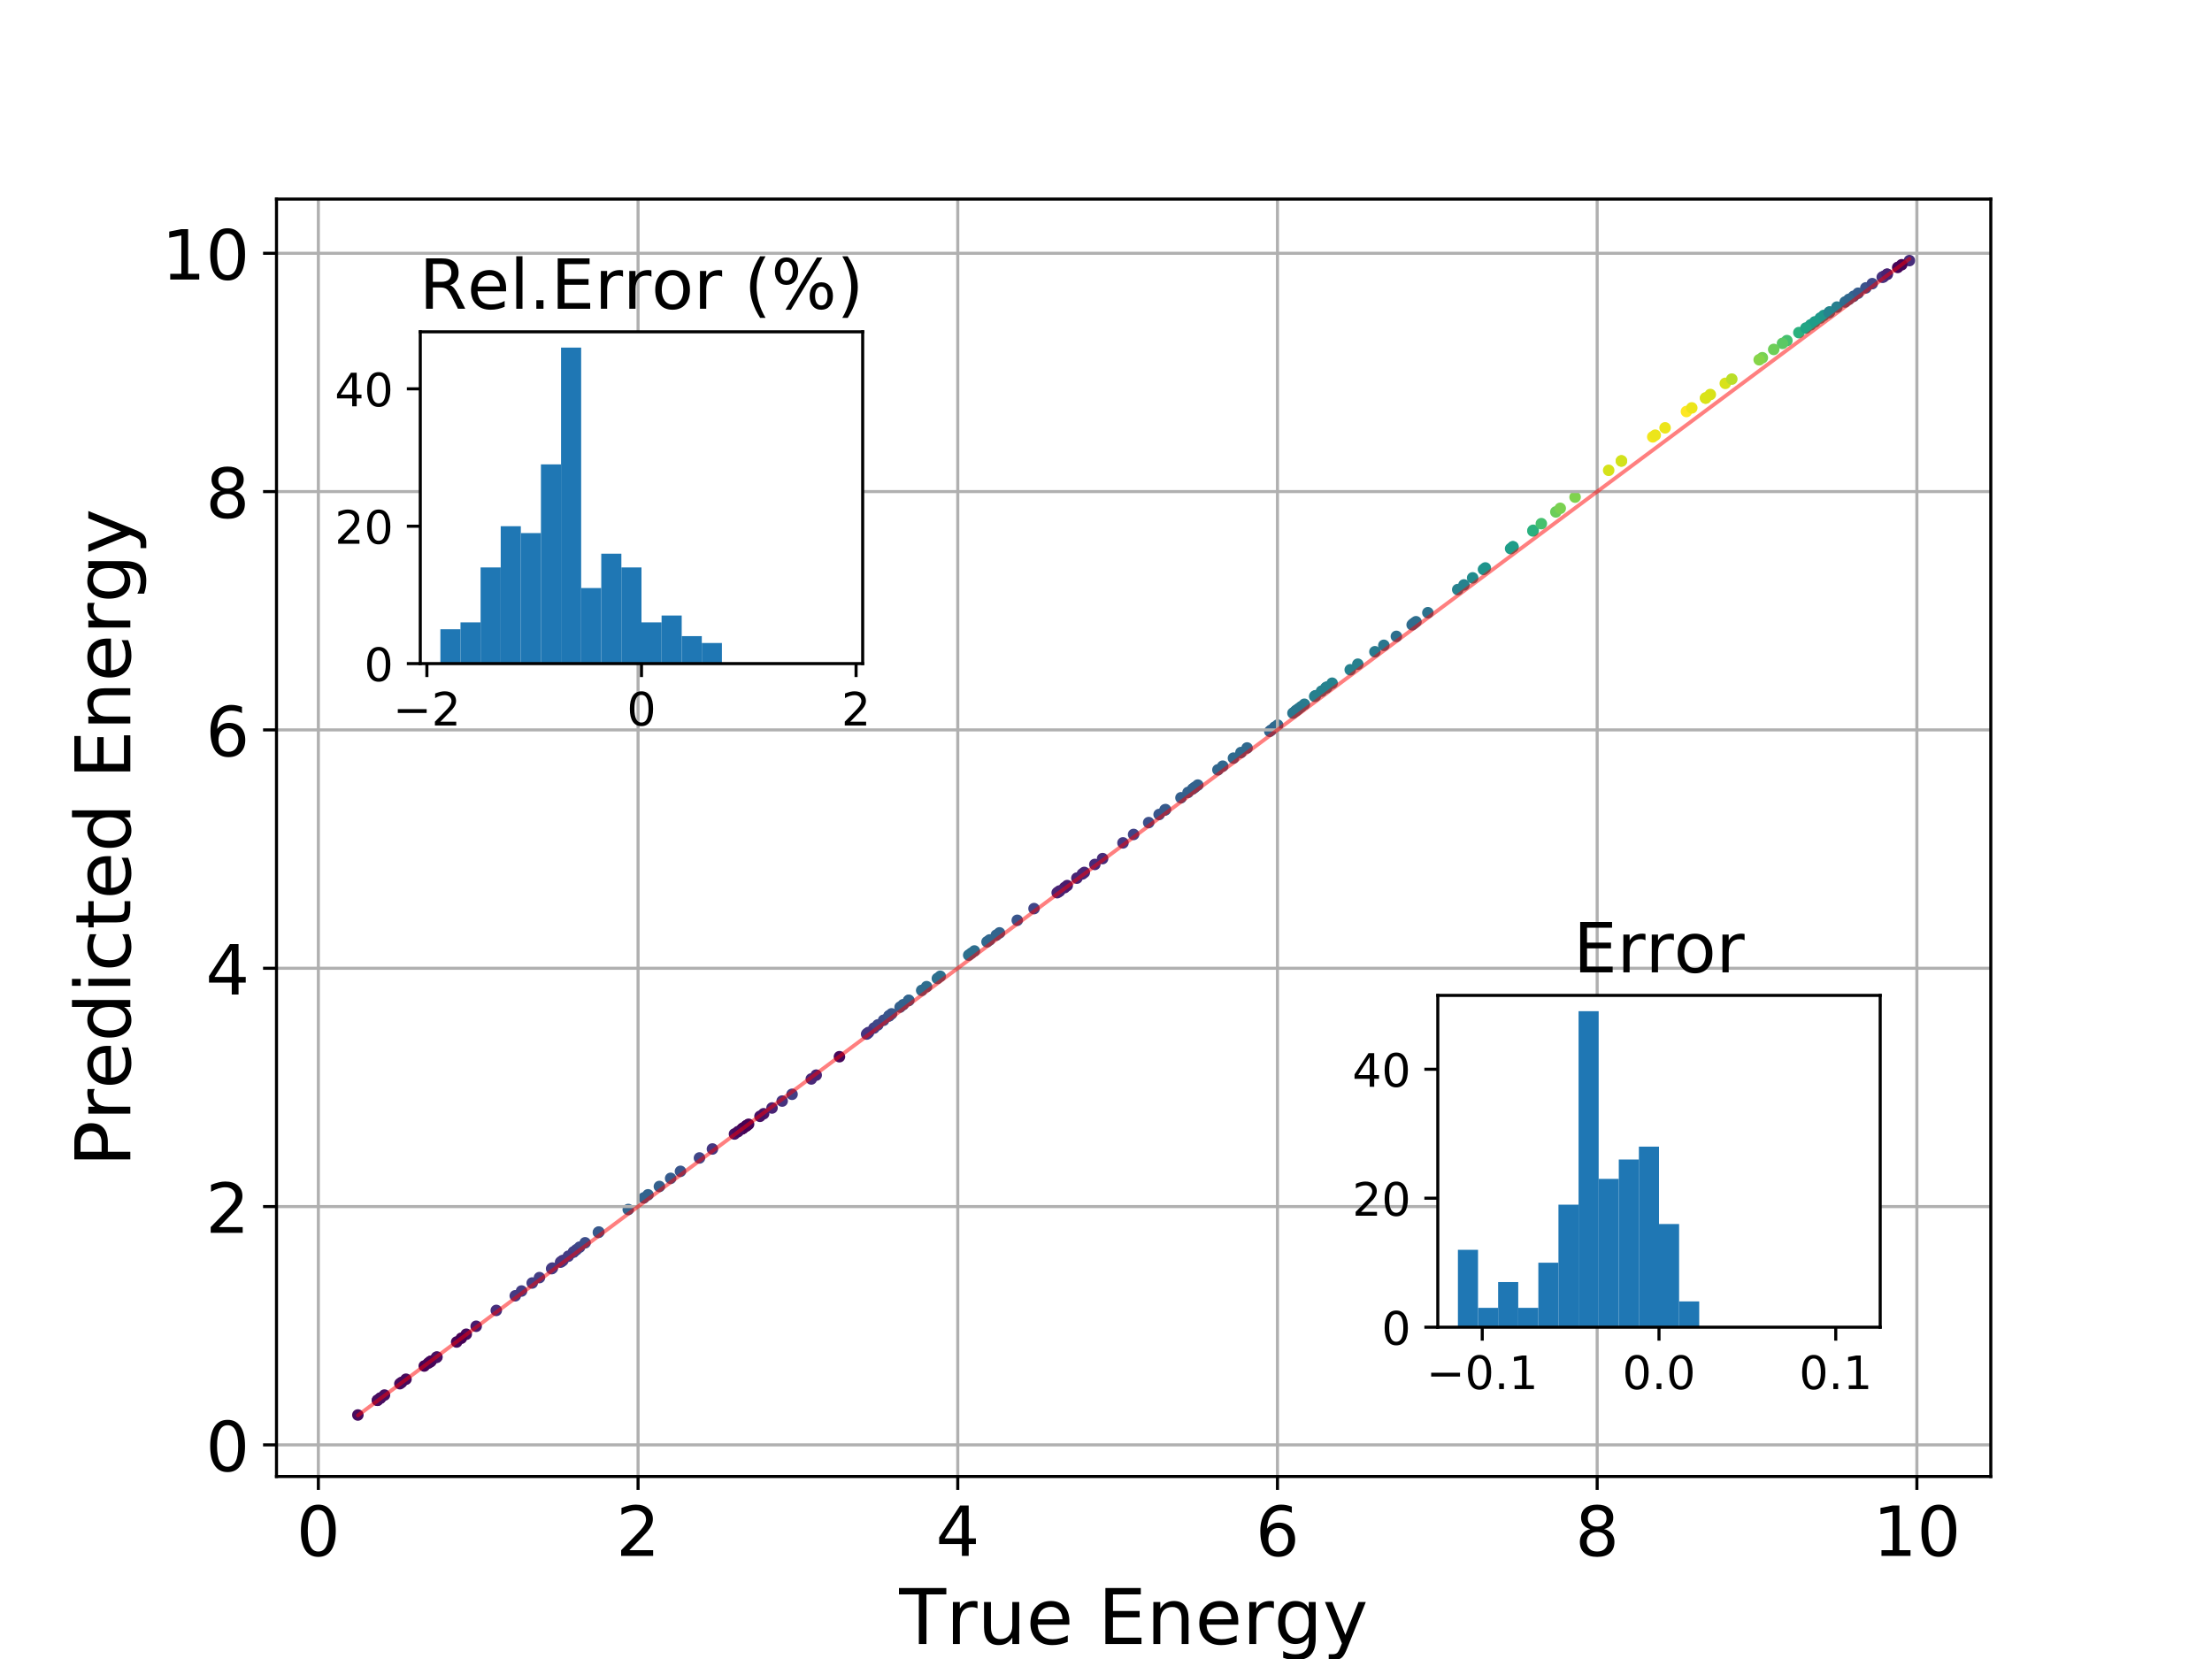<?xml version="1.0" encoding="utf-8" standalone="no"?>
<!DOCTYPE svg PUBLIC "-//W3C//DTD SVG 1.1//EN"
  "http://www.w3.org/Graphics/SVG/1.1/DTD/svg11.dtd">
<!-- Created with matplotlib (http://matplotlib.org/) -->
<svg height="432pt" version="1.1" viewBox="0 0 576 432" width="576pt" xmlns="http://www.w3.org/2000/svg" xmlns:xlink="http://www.w3.org/1999/xlink">
 <defs>
  <style type="text/css">
*{stroke-linecap:butt;stroke-linejoin:round;}
  </style>
 </defs>
 <g id="figure_1">
  <g id="patch_1">
   <path d="M 0 432 
L 576 432 
L 576 0 
L 0 0 
z
" style="fill:#ffffff;"/>
  </g>
  <g id="axes_1">
   <g id="patch_2">
    <path d="M 72 384.48 
L 518.4 384.48 
L 518.4 51.84 
L 72 51.84 
z
" style="fill:#ffffff;"/>
   </g>
   <g id="PathCollection_1">
    <defs>
     <path d="M 0 1 
C 0.265 1 0.52 0.895 0.707 0.707 
C 0.895 0.52 1 0.265 1 0 
C 1 -0.265 0.895 -0.52 0.707 -0.707 
C 0.52 -0.895 0.265 -1 0 -1 
C -0.265 -1 -0.52 -0.895 -0.707 -0.707 
C -0.895 -0.52 -1 -0.265 -1 0 
C -1 0.265 -0.895 0.52 -0.707 0.707 
C -0.52 0.895 -0.265 1 0 1 
z
" id="C0_0_911b42e3a4"/>
    </defs>
    <g clip-path="url(#p760baa5736)">
     <use style="fill:#46075a;stroke:#46075a;" x="118.916" xlink:href="#C0_0_911b42e3a4" y="349.454"/>
    </g>
    <g clip-path="url(#p760baa5736)">
     <use style="fill:#31668e;stroke:#31668e;" x="236.662" xlink:href="#C0_0_911b42e3a4" y="260.475"/>
    </g>
    <g clip-path="url(#p760baa5736)">
     <use style="fill:#f4e61e;stroke:#f4e61e;" x="430.376" xlink:href="#C0_0_911b42e3a4" y="113.76"/>
    </g>
    <g clip-path="url(#p760baa5736)">
     <use style="fill:#481d6f;stroke:#481d6f;" x="491.439" xlink:href="#C0_0_911b42e3a4" y="71.422"/>
    </g>
    <g clip-path="url(#p760baa5736)">
     <use style="fill:#34618d;stroke:#34618d;" x="309.358" xlink:href="#C0_0_911b42e3a4" y="206.347"/>
    </g>
    <g clip-path="url(#p760baa5736)">
     <use style="fill:#fde725;stroke:#fde725;" x="439.146" xlink:href="#C0_0_911b42e3a4" y="107.155"/>
    </g>
    <g clip-path="url(#p760baa5736)">
     <use style="fill:#2e6f8e;stroke:#2e6f8e;" x="363.615" xlink:href="#C0_0_911b42e3a4" y="165.712"/>
    </g>
    <g clip-path="url(#p760baa5736)">
     <use style="fill:#453781;stroke:#453781;" x="185.514" xlink:href="#C0_0_911b42e3a4" y="299.192"/>
    </g>
    <g clip-path="url(#p760baa5736)">
     <use style="fill:#2cb17e;stroke:#2cb17e;" x="468.42" xlink:href="#C0_0_911b42e3a4" y="86.61"/>
    </g>
    <g clip-path="url(#p760baa5736)">
     <use style="fill:#30698e;stroke:#30698e;" x="332.06" xlink:href="#C0_0_911b42e3a4" y="189.311"/>
    </g>
    <g clip-path="url(#p760baa5736)">
     <use style="fill:#450559;stroke:#450559;" x="193.211" xlink:href="#C0_0_911b42e3a4" y="293.969"/>
    </g>
    <g clip-path="url(#p760baa5736)">
     <use style="fill:#2c728e;stroke:#2c728e;" x="371.815" xlink:href="#C0_0_911b42e3a4" y="159.548"/>
    </g>
    <g clip-path="url(#p760baa5736)">
     <use style="fill:#3b528b;stroke:#3b528b;" x="485.858" xlink:href="#C0_0_911b42e3a4" y="74.97"/>
    </g>
    <g clip-path="url(#p760baa5736)">
     <use style="fill:#481b6d;stroke:#481b6d;" x="277.224" xlink:href="#C0_0_911b42e3a4" y="231.134"/>
    </g>
    <g clip-path="url(#p760baa5736)">
     <use style="fill:#26828e;stroke:#26828e;" x="345.225" xlink:href="#C0_0_911b42e3a4" y="179.149"/>
    </g>
    <g clip-path="url(#p760baa5736)">
     <use style="fill:#414487;stroke:#414487;" x="295.187" xlink:href="#C0_0_911b42e3a4" y="217.288"/>
    </g>
    <g clip-path="url(#p760baa5736)">
     <use style="fill:#433e85;stroke:#433e85;" x="138.586" xlink:href="#C0_0_911b42e3a4" y="334.087"/>
    </g>
    <g clip-path="url(#p760baa5736)">
     <use style="fill:#1fa088;stroke:#1fa088;" x="471.48" xlink:href="#C0_0_911b42e3a4" y="84.592"/>
    </g>
    <g clip-path="url(#p760baa5736)">
     <use style="fill:#2e6f8e;stroke:#2e6f8e;" x="368.724" xlink:href="#C0_0_911b42e3a4" y="161.901"/>
    </g>
    <g clip-path="url(#p760baa5736)">
     <use style="fill:#2e6e8e;stroke:#2e6e8e;" x="253.732" xlink:href="#C0_0_911b42e3a4" y="247.635"/>
    </g>
    <g clip-path="url(#p760baa5736)">
     <use style="fill:#460b5e;stroke:#460b5e;" x="121.412" xlink:href="#C0_0_911b42e3a4" y="347.431"/>
    </g>
    <g clip-path="url(#p760baa5736)">
     <use style="fill:#20928c;stroke:#20928c;" x="386.298" xlink:href="#C0_0_911b42e3a4" y="148.276"/>
    </g>
    <g clip-path="url(#p760baa5736)">
     <use style="fill:#ece51b;stroke:#ece51b;" x="433.583" xlink:href="#C0_0_911b42e3a4" y="111.407"/>
    </g>
    <g clip-path="url(#p760baa5736)">
     <use style="fill:#39568c;stroke:#39568c;" x="177.193" xlink:href="#C0_0_911b42e3a4" y="305.011"/>
    </g>
    <g clip-path="url(#p760baa5736)">
     <use style="fill:#27808e;stroke:#27808e;" x="353.573" xlink:href="#C0_0_911b42e3a4" y="172.953"/>
    </g>
    <g clip-path="url(#p760baa5736)">
     <use style="fill:#1e9d89;stroke:#1e9d89;" x="393.361" xlink:href="#C0_0_911b42e3a4" y="142.862"/>
    </g>
    <g clip-path="url(#p760baa5736)">
     <use style="fill:#423f85;stroke:#423f85;" x="206.249" xlink:href="#C0_0_911b42e3a4" y="284.951"/>
    </g>
    <g clip-path="url(#p760baa5736)">
     <use style="fill:#460b5e;stroke:#460b5e;" x="104.6" xlink:href="#C0_0_911b42e3a4" y="359.963"/>
    </g>
    <g clip-path="url(#p760baa5736)">
     <use style="fill:#482878;stroke:#482878;" x="211.262" xlink:href="#C0_0_911b42e3a4" y="280.959"/>
    </g>
    <g clip-path="url(#p760baa5736)">
     <use style="fill:#306a8e;stroke:#306a8e;" x="321.185" xlink:href="#C0_0_911b42e3a4" y="197.416"/>
    </g>
    <g clip-path="url(#p760baa5736)">
     <use style="fill:#453781;stroke:#453781;" x="146.584" xlink:href="#C0_0_911b42e3a4" y="328.218"/>
    </g>
    <g clip-path="url(#p760baa5736)">
     <use style="fill:#6ccd5a;stroke:#6ccd5a;" x="405.137" xlink:href="#C0_0_911b42e3a4" y="133.304"/>
    </g>
    <g clip-path="url(#p760baa5736)">
     <use style="fill:#453781;stroke:#453781;" x="146.288" xlink:href="#C0_0_911b42e3a4" y="328.431"/>
    </g>
    <g clip-path="url(#p760baa5736)">
     <use style="fill:#39558c;stroke:#39558c;" x="231.467" xlink:href="#C0_0_911b42e3a4" y="264.562"/>
    </g>
    <g clip-path="url(#p760baa5736)">
     <use style="fill:#30698e;stroke:#30698e;" x="257.021" xlink:href="#C0_0_911b42e3a4" y="245.25"/>
    </g>
    <g clip-path="url(#p760baa5736)">
     <use style="fill:#450457;stroke:#450457;" x="193.403" xlink:href="#C0_0_911b42e3a4" y="293.833"/>
    </g>
    <g clip-path="url(#p760baa5736)">
     <use style="fill:#404588;stroke:#404588;" x="150.101" xlink:href="#C0_0_911b42e3a4" y="325.42"/>
    </g>
    <g clip-path="url(#p760baa5736)">
     <use style="fill:#3c508b;stroke:#3c508b;" x="299.115" xlink:href="#C0_0_911b42e3a4" y="214.203"/>
    </g>
    <g clip-path="url(#p760baa5736)">
     <use style="fill:#460b5e;stroke:#460b5e;" x="104.129" xlink:href="#C0_0_911b42e3a4" y="360.309"/>
    </g>
    <g clip-path="url(#p760baa5736)">
     <use style="fill:#481769;stroke:#481769;" x="198.85" xlink:href="#C0_0_911b42e3a4" y="290.021"/>
    </g>
    <g clip-path="url(#p760baa5736)">
     <use style="fill:#46327e;stroke:#46327e;" x="203.673" xlink:href="#C0_0_911b42e3a4" y="286.714"/>
    </g>
    <g clip-path="url(#p760baa5736)">
     <use style="fill:#470e61;stroke:#470e61;" x="113.638" xlink:href="#C0_0_911b42e3a4" y="353.466"/>
    </g>
    <g clip-path="url(#p760baa5736)">
     <use style="fill:#26828e;stroke:#26828e;" x="379.594" xlink:href="#C0_0_911b42e3a4" y="153.524"/>
    </g>
    <g clip-path="url(#p760baa5736)">
     <use style="fill:#472f7d;stroke:#472f7d;" x="129.236" xlink:href="#C0_0_911b42e3a4" y="341.227"/>
    </g>
    <g clip-path="url(#p760baa5736)">
     <use style="fill:#440154;stroke:#440154;" x="194.309" xlink:href="#C0_0_911b42e3a4" y="293.193"/>
    </g>
    <g clip-path="url(#p760baa5736)">
     <use style="fill:#46085c;stroke:#46085c;" x="112.271" xlink:href="#C0_0_911b42e3a4" y="354.432"/>
    </g>
    <g clip-path="url(#p760baa5736)">
     <use style="fill:#34608d;stroke:#34608d;" x="234.382" xlink:href="#C0_0_911b42e3a4" y="262.25"/>
    </g>
    <g clip-path="url(#p760baa5736)">
     <use style="fill:#482475;stroke:#482475;" x="490.393" xlink:href="#C0_0_911b42e3a4" y="72.137"/>
    </g>
    <g clip-path="url(#p760baa5736)">
     <use style="fill:#424186;stroke:#424186;" x="227.575" xlink:href="#C0_0_911b42e3a4" y="267.708"/>
    </g>
    <g clip-path="url(#p760baa5736)">
     <use style="fill:#7fd34e;stroke:#7fd34e;" x="410.147" xlink:href="#C0_0_911b42e3a4" y="129.449"/>
    </g>
    <g clip-path="url(#p760baa5736)">
     <use style="fill:#34b679;stroke:#34b679;" x="399.244" xlink:href="#C0_0_911b42e3a4" y="138.086"/>
    </g>
    <g clip-path="url(#p760baa5736)">
     <use style="fill:#443a83;stroke:#443a83;" x="143.842" xlink:href="#C0_0_911b42e3a4" y="330.207"/>
    </g>
    <g clip-path="url(#p760baa5736)">
     <use style="fill:#38598c;stroke:#38598c;" x="232.165" xlink:href="#C0_0_911b42e3a4" y="264.003"/>
    </g>
    <g clip-path="url(#p760baa5736)">
     <use style="fill:#30698e;stroke:#30698e;" x="331.874" xlink:href="#C0_0_911b42e3a4" y="189.458"/>
    </g>
    <g clip-path="url(#p760baa5736)">
     <use style="fill:#470e61;stroke:#470e61;" x="99.022" xlink:href="#C0_0_911b42e3a4" y="364.086"/>
    </g>
    <g clip-path="url(#p760baa5736)">
     <use style="fill:#2e6e8e;stroke:#2e6e8e;" x="368.227" xlink:href="#C0_0_911b42e3a4" y="162.282"/>
    </g>
    <g clip-path="url(#p760baa5736)">
     <use style="fill:#30698e;stroke:#30698e;" x="324.74" xlink:href="#C0_0_911b42e3a4" y="194.771"/>
    </g>
    <g clip-path="url(#p760baa5736)">
     <use style="fill:#450457;stroke:#450457;" x="193.535" xlink:href="#C0_0_911b42e3a4" y="293.74"/>
    </g>
    <g clip-path="url(#p760baa5736)">
     <use style="fill:#31678e;stroke:#31678e;" x="317.141" xlink:href="#C0_0_911b42e3a4" y="200.461"/>
    </g>
    <g clip-path="url(#p760baa5736)">
     <use style="fill:#481c6e;stroke:#481c6e;" x="277.904" xlink:href="#C0_0_911b42e3a4" y="230.606"/>
    </g>
    <g clip-path="url(#p760baa5736)">
     <use style="fill:#297b8e;stroke:#297b8e;" x="339.658" xlink:href="#C0_0_911b42e3a4" y="183.39"/>
    </g>
    <g clip-path="url(#p760baa5736)">
     <use style="fill:#33638d;stroke:#33638d;" x="260.269" xlink:href="#C0_0_911b42e3a4" y="242.92"/>
    </g>
    <g clip-path="url(#p760baa5736)">
     <use style="fill:#2ab07f;stroke:#2ab07f;" x="399.156" xlink:href="#C0_0_911b42e3a4" y="138.254"/>
    </g>
    <g clip-path="url(#p760baa5736)">
     <use style="fill:#34618d;stroke:#34618d;" x="482.668" xlink:href="#C0_0_911b42e3a4" y="77.159"/>
    </g>
    <g clip-path="url(#p760baa5736)">
     <use style="fill:#32658e;stroke:#32658e;" x="259.432" xlink:href="#C0_0_911b42e3a4" y="243.518"/>
    </g>
    <g clip-path="url(#p760baa5736)">
     <use style="fill:#471164;stroke:#471164;" x="197.898" xlink:href="#C0_0_911b42e3a4" y="290.681"/>
    </g>
    <g clip-path="url(#p760baa5736)">
     <use style="fill:#277f8e;stroke:#277f8e;" x="342.34" xlink:href="#C0_0_911b42e3a4" y="181.333"/>
    </g>
    <g clip-path="url(#p760baa5736)">
     <use style="fill:#31668e;stroke:#31668e;" x="331.051" xlink:href="#C0_0_911b42e3a4" y="190.108"/>
    </g>
    <g clip-path="url(#p760baa5736)">
     <use style="fill:#46085c;stroke:#46085c;" x="112.051" xlink:href="#C0_0_911b42e3a4" y="354.588"/>
    </g>
    <g clip-path="url(#p760baa5736)">
     <use style="fill:#482173;stroke:#482173;" x="275.968" xlink:href="#C0_0_911b42e3a4" y="231.997"/>
    </g>
    <g clip-path="url(#p760baa5736)">
     <use style="fill:#472a7a;stroke:#472a7a;" x="285.093" xlink:href="#C0_0_911b42e3a4" y="225.098"/>
    </g>
    <g clip-path="url(#p760baa5736)">
     <use style="fill:#404688;stroke:#404688;" x="182.138" xlink:href="#C0_0_911b42e3a4" y="301.528"/>
    </g>
    <g clip-path="url(#p760baa5736)">
     <use style="fill:#460b5e;stroke:#460b5e;" x="93.187" xlink:href="#C0_0_911b42e3a4" y="368.464"/>
    </g>
    <g clip-path="url(#p760baa5736)">
     <use style="fill:#d8e219;stroke:#d8e219;" x="449.264" xlink:href="#C0_0_911b42e3a4" y="99.825"/>
    </g>
    <g clip-path="url(#p760baa5736)">
     <use style="fill:#30698e;stroke:#30698e;" x="331.9" xlink:href="#C0_0_911b42e3a4" y="189.438"/>
    </g>
    <g clip-path="url(#p760baa5736)">
     <use style="fill:#2a768e;stroke:#2a768e;" x="360.35" xlink:href="#C0_0_911b42e3a4" y="168.038"/>
    </g>
    <g clip-path="url(#p760baa5736)">
     <use style="fill:#3f4889;stroke:#3f4889;" x="487.526" xlink:href="#C0_0_911b42e3a4" y="73.861"/>
    </g>
    <g clip-path="url(#p760baa5736)">
     <use style="fill:#ece51b;stroke:#ece51b;" x="440.535" xlink:href="#C0_0_911b42e3a4" y="106.217"/>
    </g>
    <g clip-path="url(#p760baa5736)">
     <use style="fill:#39558c;stroke:#39558c;" x="264.896" xlink:href="#C0_0_911b42e3a4" y="239.643"/>
    </g>
    <g clip-path="url(#p760baa5736)">
     <use style="fill:#2f6b8e;stroke:#2f6b8e;" x="332.697" xlink:href="#C0_0_911b42e3a4" y="188.809"/>
    </g>
    <g clip-path="url(#p760baa5736)">
     <use style="fill:#26828e;stroke:#26828e;" x="381.207" xlink:href="#C0_0_911b42e3a4" y="152.313"/>
    </g>
    <g clip-path="url(#p760baa5736)">
     <use style="fill:#26828e;stroke:#26828e;" x="345.354" xlink:href="#C0_0_911b42e3a4" y="179.052"/>
    </g>
    <g clip-path="url(#p760baa5736)">
     <use style="fill:#1f988b;stroke:#1f988b;" x="473.998" xlink:href="#C0_0_911b42e3a4" y="82.818"/>
    </g>
    <g clip-path="url(#p760baa5736)">
     <use style="fill:#ece51b;stroke:#ece51b;" x="431.024" xlink:href="#C0_0_911b42e3a4" y="113.316"/>
    </g>
    <g clip-path="url(#p760baa5736)">
     <use style="fill:#39568c;stroke:#39568c;" x="301.833" xlink:href="#C0_0_911b42e3a4" y="212.093"/>
    </g>
    <g clip-path="url(#p760baa5736)">
     <use style="fill:#1e9d89;stroke:#1e9d89;" x="472.573" xlink:href="#C0_0_911b42e3a4" y="83.817"/>
    </g>
    <g clip-path="url(#p760baa5736)">
     <use style="fill:#34608d;stroke:#34608d;" x="307.521" xlink:href="#C0_0_911b42e3a4" y="207.737"/>
    </g>
    <g clip-path="url(#p760baa5736)">
     <use style="fill:#472a7a;stroke:#472a7a;" x="490.537" xlink:href="#C0_0_911b42e3a4" y="71.961"/>
    </g>
    <g clip-path="url(#p760baa5736)">
     <use style="fill:#2b758e;stroke:#2b758e;" x="336.683" xlink:href="#C0_0_911b42e3a4" y="185.692"/>
    </g>
    <g clip-path="url(#p760baa5736)">
     <use style="fill:#453882;stroke:#453882;" x="292.42" xlink:href="#C0_0_911b42e3a4" y="219.484"/>
    </g>
    <g clip-path="url(#p760baa5736)">
     <use style="fill:#2d718e;stroke:#2d718e;" x="244.84" xlink:href="#C0_0_911b42e3a4" y="254.224"/>
    </g>
    <g clip-path="url(#p760baa5736)">
     <use style="fill:#bade28;stroke:#bade28;" x="450.958" xlink:href="#C0_0_911b42e3a4" y="98.718"/>
    </g>
    <g clip-path="url(#p760baa5736)">
     <use style="fill:#433e85;stroke:#433e85;" x="140.473" xlink:href="#C0_0_911b42e3a4" y="332.684"/>
    </g>
    <g clip-path="url(#p760baa5736)">
     <use style="fill:#3c4f8a;stroke:#3c4f8a;" x="230.084" xlink:href="#C0_0_911b42e3a4" y="265.674"/>
    </g>
    <g clip-path="url(#p760baa5736)">
     <use style="fill:#440154;stroke:#440154;" x="194.18" xlink:href="#C0_0_911b42e3a4" y="293.284"/>
    </g>
    <g clip-path="url(#p760baa5736)">
     <use style="fill:#77d153;stroke:#77d153;" x="458.914" xlink:href="#C0_0_911b42e3a4" y="93.15"/>
    </g>
    <g clip-path="url(#p760baa5736)">
     <use style="fill:#32658e;stroke:#32658e;" x="236.575" xlink:href="#C0_0_911b42e3a4" y="260.543"/>
    </g>
    <g clip-path="url(#p760baa5736)">
     <use style="fill:#482576;stroke:#482576;" x="275.292" xlink:href="#C0_0_911b42e3a4" y="232.456"/>
    </g>
    <g clip-path="url(#p760baa5736)">
     <use style="fill:#471365;stroke:#471365;" x="191.259" xlink:href="#C0_0_911b42e3a4" y="295.289"/>
    </g>
    <g clip-path="url(#p760baa5736)">
     <use style="fill:#27808e;stroke:#27808e;" x="342.554" xlink:href="#C0_0_911b42e3a4" y="181.169"/>
    </g>
    <g clip-path="url(#p760baa5736)">
     <use style="fill:#453882;stroke:#453882;" x="145.969" xlink:href="#C0_0_911b42e3a4" y="328.661"/>
    </g>
    <g clip-path="url(#p760baa5736)">
     <use style="fill:#472d7b;stroke:#472d7b;" x="497.213" xlink:href="#C0_0_911b42e3a4" y="67.856"/>
    </g>
    <g clip-path="url(#p760baa5736)">
     <use style="fill:#404588;stroke:#404588;" x="269.259" xlink:href="#C0_0_911b42e3a4" y="236.598"/>
    </g>
    <g clip-path="url(#p760baa5736)">
     <use style="fill:#21a585;stroke:#21a585;" x="470.25" xlink:href="#C0_0_911b42e3a4" y="85.421"/>
    </g>
    <g clip-path="url(#p760baa5736)">
     <use style="fill:#46c06f;stroke:#46c06f;" x="465.307" xlink:href="#C0_0_911b42e3a4" y="88.692"/>
    </g>
    <g clip-path="url(#p760baa5736)">
     <use style="fill:#3f4889;stroke:#3f4889;" x="150.933" xlink:href="#C0_0_911b42e3a4" y="324.757"/>
    </g>
    <g clip-path="url(#p760baa5736)">
     <use style="fill:#471063;stroke:#471063;" x="113.782" xlink:href="#C0_0_911b42e3a4" y="353.364"/>
    </g>
    <g clip-path="url(#p760baa5736)">
     <use style="fill:#d0e11c;stroke:#d0e11c;" x="422.219" xlink:href="#C0_0_911b42e3a4" y="120.032"/>
    </g>
    <g clip-path="url(#p760baa5736)">
     <use style="fill:#472c7a;stroke:#472c7a;" x="287.11" xlink:href="#C0_0_911b42e3a4" y="223.578"/>
    </g>
    <g clip-path="url(#p760baa5736)">
     <use style="fill:#443b84;stroke:#443b84;" x="143.642" xlink:href="#C0_0_911b42e3a4" y="330.353"/>
    </g>
    <g clip-path="url(#p760baa5736)">
     <use style="fill:#482374;stroke:#482374;" x="280.417" xlink:href="#C0_0_911b42e3a4" y="228.664"/>
    </g>
    <g clip-path="url(#p760baa5736)">
     <use style="fill:#1f988b;stroke:#1f988b;" x="474.897" xlink:href="#C0_0_911b42e3a4" y="82.149"/>
    </g>
    <g clip-path="url(#p760baa5736)">
     <use style="fill:#d2e21b;stroke:#d2e21b;" x="444.177" xlink:href="#C0_0_911b42e3a4" y="103.653"/>
    </g>
    <g clip-path="url(#p760baa5736)">
     <use style="fill:#481b6d;stroke:#481b6d;" x="123.995" xlink:href="#C0_0_911b42e3a4" y="345.359"/>
    </g>
    <g clip-path="url(#p760baa5736)">
     <use style="fill:#228c8d;stroke:#228c8d;" x="383.474" xlink:href="#C0_0_911b42e3a4" y="150.478"/>
    </g>
    <g clip-path="url(#p760baa5736)">
     <use style="fill:#33628d;stroke:#33628d;" x="310.572" xlink:href="#C0_0_911b42e3a4" y="205.433"/>
    </g>
    <g clip-path="url(#p760baa5736)">
     <use style="fill:#450457;stroke:#450457;" x="494.162" xlink:href="#C0_0_911b42e3a4" y="69.635"/>
    </g>
    <g clip-path="url(#p760baa5736)">
     <use style="fill:#1f948c;stroke:#1f948c;" x="386.781" xlink:href="#C0_0_911b42e3a4" y="147.894"/>
    </g>
    <g clip-path="url(#p760baa5736)">
     <use style="fill:#482677;stroke:#482677;" x="282.357" xlink:href="#C0_0_911b42e3a4" y="227.177"/>
    </g>
    <g clip-path="url(#p760baa5736)">
     <use style="fill:#2d708e;stroke:#2d708e;" x="244.086" xlink:href="#C0_0_911b42e3a4" y="254.793"/>
    </g>
    <g clip-path="url(#p760baa5736)">
     <use style="fill:#33628d;stroke:#33628d;" x="235.178" xlink:href="#C0_0_911b42e3a4" y="261.629"/>
    </g>
    <g clip-path="url(#p760baa5736)">
     <use style="fill:#2e6e8e;stroke:#2e6e8e;" x="241.281" xlink:href="#C0_0_911b42e3a4" y="256.924"/>
    </g>
    <g clip-path="url(#p760baa5736)">
     <use style="fill:#375a8c;stroke:#375a8c;" x="303.334" xlink:href="#C0_0_911b42e3a4" y="210.936"/>
    </g>
    <g clip-path="url(#p760baa5736)">
     <use style="fill:#26828e;stroke:#26828e;" x="346.884" xlink:href="#C0_0_911b42e3a4" y="177.905"/>
    </g>
    <g clip-path="url(#p760baa5736)">
     <use style="fill:#443983;stroke:#443983;" x="226.175" xlink:href="#C0_0_911b42e3a4" y="268.853"/>
    </g>
    <g clip-path="url(#p760baa5736)">
     <use style="fill:#414287;stroke:#414287;" x="149.4" xlink:href="#C0_0_911b42e3a4" y="325.98"/>
    </g>
    <g clip-path="url(#p760baa5736)">
     <use style="fill:#5ac864;stroke:#5ac864;" x="464.153" xlink:href="#C0_0_911b42e3a4" y="89.414"/>
    </g>
    <g clip-path="url(#p760baa5736)">
     <use style="fill:#32648e;stroke:#32648e;" x="168.743" xlink:href="#C0_0_911b42e3a4" y="311.128"/>
    </g>
    <g clip-path="url(#p760baa5736)">
     <use style="fill:#6ece58;stroke:#6ece58;" x="461.871" xlink:href="#C0_0_911b42e3a4" y="90.988"/>
    </g>
    <g clip-path="url(#p760baa5736)">
     <use style="fill:#482475;stroke:#482475;" x="212.533" xlink:href="#C0_0_911b42e3a4" y="279.96"/>
    </g>
    <g clip-path="url(#p760baa5736)">
     <use style="fill:#38598c;stroke:#38598c;" x="155.938" xlink:href="#C0_0_911b42e3a4" y="320.823"/>
    </g>
    <g clip-path="url(#p760baa5736)">
     <use style="fill:#31688e;stroke:#31688e;" x="257.697" xlink:href="#C0_0_911b42e3a4" y="244.762"/>
    </g>
    <g clip-path="url(#p760baa5736)">
     <use style="fill:#306a8e;stroke:#306a8e;" x="323.133" xlink:href="#C0_0_911b42e3a4" y="195.963"/>
    </g>
    <g clip-path="url(#p760baa5736)">
     <use style="fill:#1f9f88;stroke:#1f9f88;" x="393.949" xlink:href="#C0_0_911b42e3a4" y="142.391"/>
    </g>
    <g clip-path="url(#p760baa5736)">
     <use style="fill:#32648e;stroke:#32648e;" x="167.654" xlink:href="#C0_0_911b42e3a4" y="311.933"/>
    </g>
    <g clip-path="url(#p760baa5736)">
     <use style="fill:#450457;stroke:#450457;" x="495.203" xlink:href="#C0_0_911b42e3a4" y="68.939"/>
    </g>
    <g clip-path="url(#p760baa5736)">
     <use style="fill:#440256;stroke:#440256;" x="120.129" xlink:href="#C0_0_911b42e3a4" y="348.468"/>
    </g>
    <g clip-path="url(#p760baa5736)">
     <use style="fill:#32648e;stroke:#32648e;" x="163.599" xlink:href="#C0_0_911b42e3a4" y="314.96"/>
    </g>
    <g clip-path="url(#p760baa5736)">
     <use style="fill:#d8e219;stroke:#d8e219;" x="445.36" xlink:href="#C0_0_911b42e3a4" y="102.73"/>
    </g>
    <g clip-path="url(#p760baa5736)">
     <use style="fill:#3f4788;stroke:#3f4788;" x="228.588" xlink:href="#C0_0_911b42e3a4" y="266.885"/>
    </g>
    <g clip-path="url(#p760baa5736)">
     <use style="fill:#34618d;stroke:#34618d;" x="171.705" xlink:href="#C0_0_911b42e3a4" y="308.959"/>
    </g>
    <g clip-path="url(#p760baa5736)">
     <use style="fill:#238a8d;stroke:#238a8d;" x="476.428" xlink:href="#C0_0_911b42e3a4" y="81.214"/>
    </g>
    <g clip-path="url(#p760baa5736)">
     <use style="fill:#440154;stroke:#440154;" x="194.483" xlink:href="#C0_0_911b42e3a4" y="293.07"/>
    </g>
    <g clip-path="url(#p760baa5736)">
     <use style="fill:#46327e;stroke:#46327e;" x="490.13" xlink:href="#C0_0_911b42e3a4" y="72.173"/>
    </g>
    <g clip-path="url(#p760baa5736)">
     <use style="fill:#2e6e8e;stroke:#2e6e8e;" x="368.052" xlink:href="#C0_0_911b42e3a4" y="162.416"/>
    </g>
    <g clip-path="url(#p760baa5736)">
     <use style="fill:#2e6f8e;stroke:#2e6f8e;" x="252.925" xlink:href="#C0_0_911b42e3a4" y="248.224"/>
    </g>
    <g clip-path="url(#p760baa5736)">
     <use style="fill:#38598c;stroke:#38598c;" x="155.815" xlink:href="#C0_0_911b42e3a4" y="320.919"/>
    </g>
    <g clip-path="url(#p760baa5736)">
     <use style="fill:#482374;stroke:#482374;" x="275.703" xlink:href="#C0_0_911b42e3a4" y="232.177"/>
    </g>
    <g clip-path="url(#p760baa5736)">
     <use style="fill:#2a768e;stroke:#2a768e;" x="337.314" xlink:href="#C0_0_911b42e3a4" y="185.202"/>
    </g>
    <g clip-path="url(#p760baa5736)">
     <use style="fill:#d5e21a;stroke:#d5e21a;" x="418.898" xlink:href="#C0_0_911b42e3a4" y="122.472"/>
    </g>
    <g clip-path="url(#p760baa5736)">
     <use style="fill:#470e61;stroke:#470e61;" x="98.309" xlink:href="#C0_0_911b42e3a4" y="364.618"/>
    </g>
    <g clip-path="url(#p760baa5736)">
     <use style="fill:#33628d;stroke:#33628d;" x="311.904" xlink:href="#C0_0_911b42e3a4" y="204.435"/>
    </g>
    <g clip-path="url(#p760baa5736)">
     <use style="fill:#365c8d;stroke:#365c8d;" x="483.838" xlink:href="#C0_0_911b42e3a4" y="76.358"/>
    </g>
    <g clip-path="url(#p760baa5736)">
     <use style="fill:#277f8e;stroke:#277f8e;" x="478.327" xlink:href="#C0_0_911b42e3a4" y="79.967"/>
    </g>
    <g clip-path="url(#p760baa5736)">
     <use style="fill:#2a788e;stroke:#2a788e;" x="338.225" xlink:href="#C0_0_911b42e3a4" y="184.496"/>
    </g>
    <g clip-path="url(#p760baa5736)">
     <use style="fill:#d2e21b;stroke:#d2e21b;" x="422.215" xlink:href="#C0_0_911b42e3a4" y="120.024"/>
    </g>
    <g clip-path="url(#p760baa5736)">
     <use style="fill:#453882;stroke:#453882;" x="225.914" xlink:href="#C0_0_911b42e3a4" y="269.067"/>
    </g>
    <g clip-path="url(#p760baa5736)">
     <use style="fill:#2d708e;stroke:#2d708e;" x="252.251" xlink:href="#C0_0_911b42e3a4" y="248.717"/>
    </g>
    <g clip-path="url(#p760baa5736)">
     <use style="fill:#297a8e;stroke:#297a8e;" x="338.838" xlink:href="#C0_0_911b42e3a4" y="184.022"/>
    </g>
    <g clip-path="url(#p760baa5736)">
     <use style="fill:#2f6c8e;stroke:#2f6c8e;" x="367.722" xlink:href="#C0_0_911b42e3a4" y="162.695"/>
    </g>
    <g clip-path="url(#p760baa5736)">
     <use style="fill:#482374;stroke:#482374;" x="491.384" xlink:href="#C0_0_911b42e3a4" y="71.412"/>
    </g>
    <g clip-path="url(#p760baa5736)">
     <use style="fill:#433d84;stroke:#433d84;" x="135.807" xlink:href="#C0_0_911b42e3a4" y="336.179"/>
    </g>
    <g clip-path="url(#p760baa5736)">
     <use style="fill:#482374;stroke:#482374;" x="201.034" xlink:href="#C0_0_911b42e3a4" y="288.515"/>
    </g>
    <g clip-path="url(#p760baa5736)">
     <use style="fill:#2a778e;stroke:#2a778e;" x="337.786" xlink:href="#C0_0_911b42e3a4" y="184.835"/>
    </g>
    <g clip-path="url(#p760baa5736)">
     <use style="fill:#375a8c;stroke:#375a8c;" x="303.494" xlink:href="#C0_0_911b42e3a4" y="210.812"/>
    </g>
    <g clip-path="url(#p760baa5736)">
     <use style="fill:#7ad151;stroke:#7ad151;" x="406.279" xlink:href="#C0_0_911b42e3a4" y="132.367"/>
    </g>
    <g clip-path="url(#p760baa5736)">
     <use style="fill:#39558c;stroke:#39558c;" x="231.544" xlink:href="#C0_0_911b42e3a4" y="264.5"/>
    </g>
    <g clip-path="url(#p760baa5736)">
     <use style="fill:#453581;stroke:#453581;" x="225.671" xlink:href="#C0_0_911b42e3a4" y="269.266"/>
    </g>
    <g clip-path="url(#p760baa5736)">
     <use style="fill:#46c06f;stroke:#46c06f;" x="401.361" xlink:href="#C0_0_911b42e3a4" y="136.359"/>
    </g>
    <g clip-path="url(#p760baa5736)">
     <use style="fill:#25848e;stroke:#25848e;" x="476.264" xlink:href="#C0_0_911b42e3a4" y="81.416"/>
    </g>
    <g clip-path="url(#p760baa5736)">
     <use style="fill:#26818e;stroke:#26818e;" x="351.597" xlink:href="#C0_0_911b42e3a4" y="174.406"/>
    </g>
    <g clip-path="url(#p760baa5736)">
     <use style="fill:#dae319;stroke:#dae319;" x="444.121" xlink:href="#C0_0_911b42e3a4" y="103.644"/>
    </g>
    <g clip-path="url(#p760baa5736)">
     <use style="fill:#3d4e8a;stroke:#3d4e8a;" x="152.364" xlink:href="#C0_0_911b42e3a4" y="323.624"/>
    </g>
    <g clip-path="url(#p760baa5736)">
     <use style="fill:#26828e;stroke:#26828e;" x="345.549" xlink:href="#C0_0_911b42e3a4" y="178.905"/>
    </g>
    <g clip-path="url(#p760baa5736)">
     <use style="fill:#2e6d8e;stroke:#2e6d8e;" x="480.459" xlink:href="#C0_0_911b42e3a4" y="78.641"/>
    </g>
    <g clip-path="url(#p760baa5736)">
     <use style="fill:#1e9d89;stroke:#1e9d89;" x="393.977" xlink:href="#C0_0_911b42e3a4" y="142.4"/>
    </g>
    <g clip-path="url(#p760baa5736)">
     <use style="fill:#470e61;stroke:#470e61;" x="100.116" xlink:href="#C0_0_911b42e3a4" y="363.273"/>
    </g>
    <g clip-path="url(#p760baa5736)">
     <use style="fill:#297a8e;stroke:#297a8e;" x="358.025" xlink:href="#C0_0_911b42e3a4" y="169.713"/>
    </g>
    <g clip-path="url(#p760baa5736)">
     <use style="fill:#26818e;stroke:#26818e;" x="344.12" xlink:href="#C0_0_911b42e3a4" y="179.981"/>
    </g>
    <g clip-path="url(#p760baa5736)">
     <use style="fill:#470e61;stroke:#470e61;" x="98.288" xlink:href="#C0_0_911b42e3a4" y="364.634"/>
    </g>
    <g clip-path="url(#p760baa5736)">
     <use style="fill:#30698e;stroke:#30698e;" x="481.449" xlink:href="#C0_0_911b42e3a4" y="77.95"/>
    </g>
    <g clip-path="url(#p760baa5736)">
     <use style="fill:#46085c;stroke:#46085c;" x="112.058" xlink:href="#C0_0_911b42e3a4" y="354.583"/>
    </g>
    <g clip-path="url(#p760baa5736)">
     <use style="fill:#440256;stroke:#440256;" x="110.479" xlink:href="#C0_0_911b42e3a4" y="355.707"/>
    </g>
    <g clip-path="url(#p760baa5736)">
     <use style="fill:#440256;stroke:#440256;" x="194.927" xlink:href="#C0_0_911b42e3a4" y="292.758"/>
    </g>
    <g clip-path="url(#p760baa5736)">
     <use style="fill:#443a83;stroke:#443a83;" x="134.174" xlink:href="#C0_0_911b42e3a4" y="337.42"/>
    </g>
    <g clip-path="url(#p760baa5736)">
     <use style="fill:#365c8d;stroke:#365c8d;" x="174.633" xlink:href="#C0_0_911b42e3a4" y="306.841"/>
    </g>
    <g clip-path="url(#p760baa5736)">
     <use style="fill:#460b5e;stroke:#460b5e;" x="192.179" xlink:href="#C0_0_911b42e3a4" y="294.672"/>
    </g>
    <g clip-path="url(#p760baa5736)">
     <use style="fill:#31688e;stroke:#31688e;" x="318.394" xlink:href="#C0_0_911b42e3a4" y="199.514"/>
    </g>
    <g clip-path="url(#p760baa5736)">
     <use style="fill:#450559;stroke:#450559;" x="111.518" xlink:href="#C0_0_911b42e3a4" y="354.966"/>
    </g>
    <g clip-path="url(#p760baa5736)">
     <use style="fill:#482576;stroke:#482576;" x="281.839" xlink:href="#C0_0_911b42e3a4" y="227.574"/>
    </g>
    <g clip-path="url(#p760baa5736)">
     <use style="fill:#86d549;stroke:#86d549;" x="458.089" xlink:href="#C0_0_911b42e3a4" y="93.681"/>
    </g>
    <g clip-path="url(#p760baa5736)">
     <use style="fill:#424186;stroke:#424186;" x="149.312" xlink:href="#C0_0_911b42e3a4" y="326.051"/>
    </g>
    <g clip-path="url(#p760baa5736)">
     <use style="fill:#46075a;stroke:#46075a;" x="218.589" xlink:href="#C0_0_911b42e3a4" y="275.162"/>
    </g>
    <g clip-path="url(#p760baa5736)">
     <use style="fill:#2a778e;stroke:#2a778e;" x="337.539" xlink:href="#C0_0_911b42e3a4" y="185.027"/>
    </g>
    <g clip-path="url(#p760baa5736)">
     <use style="fill:#2f6c8e;stroke:#2f6c8e;" x="240.006" xlink:href="#C0_0_911b42e3a4" y="257.899"/>
    </g>
    <g clip-path="url(#p760baa5736)">
     <use style="fill:#470e61;stroke:#470e61;" x="99.105" xlink:href="#C0_0_911b42e3a4" y="364.024"/>
    </g>
    <g clip-path="url(#p760baa5736)">
     <use style="fill:#460a5d;stroke:#460a5d;" x="105.718" xlink:href="#C0_0_911b42e3a4" y="359.145"/>
    </g>
    <g clip-path="url(#p760baa5736)">
     <use style="fill:#33628d;stroke:#33628d;" x="311.139" xlink:href="#C0_0_911b42e3a4" y="205.008"/>
    </g>
    <g clip-path="url(#p760baa5736)">
     <use style="fill:#32658e;stroke:#32658e;" x="330.646" xlink:href="#C0_0_911b42e3a4" y="190.429"/>
    </g>
    <g clip-path="url(#p760baa5736)">
     <use style="fill:#443b84;stroke:#443b84;" x="147.987" xlink:href="#C0_0_911b42e3a4" y="327.114"/>
    </g>
   </g>
   <g id="matplotlib.axis_1">
    <g id="xtick_1">
     <g id="line2d_1">
      <path clip-path="url(#p760baa5736)" d="M 82.899 384.48 
L 82.899 51.84 
" style="fill:none;stroke:#b0b0b0;stroke-linecap:square;stroke-width:0.8;"/>
     </g>
     <g id="line2d_2">
      <defs>
       <path d="M 0 0 
L 0 3.5 
" id="mcb5b0eceba" style="stroke:#000000;stroke-width:0.8;"/>
      </defs>
      <g>
       <use style="stroke:#000000;stroke-width:0.8;" x="82.899" xlink:href="#mcb5b0eceba" y="384.48"/>
      </g>
     </g>
     <g id="text_1">
      <!-- 0 -->
      <defs>
       <path d="M 31.781 66.406 
Q 24.172 66.406 20.328 58.906 
Q 16.5 51.422 16.5 36.375 
Q 16.5 21.391 20.328 13.891 
Q 24.172 6.391 31.781 6.391 
Q 39.453 6.391 43.281 13.891 
Q 47.125 21.391 47.125 36.375 
Q 47.125 51.422 43.281 58.906 
Q 39.453 66.406 31.781 66.406 
z
M 31.781 74.219 
Q 44.047 74.219 50.516 64.516 
Q 56.984 54.828 56.984 36.375 
Q 56.984 17.969 50.516 8.266 
Q 44.047 -1.422 31.781 -1.422 
Q 19.531 -1.422 13.062 8.266 
Q 6.594 17.969 6.594 36.375 
Q 6.594 54.828 13.062 64.516 
Q 19.531 74.219 31.781 74.219 
z
" id="DejaVuSans-30"/>
      </defs>
      <g transform="translate(77.173 405.157)scale(0.18 -0.18)">
       <use xlink:href="#DejaVuSans-30"/>
      </g>
     </g>
    </g>
    <g id="xtick_2">
     <g id="line2d_3">
      <path clip-path="url(#p760baa5736)" d="M 166.15 384.48 
L 166.15 51.84 
" style="fill:none;stroke:#b0b0b0;stroke-linecap:square;stroke-width:0.8;"/>
     </g>
     <g id="line2d_4">
      <g>
       <use style="stroke:#000000;stroke-width:0.8;" x="166.15" xlink:href="#mcb5b0eceba" y="384.48"/>
      </g>
     </g>
     <g id="text_2">
      <!-- 2 -->
      <defs>
       <path d="M 19.188 8.297 
L 53.609 8.297 
L 53.609 0 
L 7.328 0 
L 7.328 8.297 
Q 12.938 14.109 22.625 23.891 
Q 32.328 33.688 34.812 36.531 
Q 39.547 41.844 41.422 45.531 
Q 43.312 49.219 43.312 52.781 
Q 43.312 58.594 39.234 62.25 
Q 35.156 65.922 28.609 65.922 
Q 23.969 65.922 18.812 64.312 
Q 13.672 62.703 7.812 59.422 
L 7.812 69.391 
Q 13.766 71.781 18.938 73 
Q 24.125 74.219 28.422 74.219 
Q 39.75 74.219 46.484 68.547 
Q 53.219 62.891 53.219 53.422 
Q 53.219 48.922 51.531 44.891 
Q 49.859 40.875 45.406 35.406 
Q 44.188 33.984 37.641 27.219 
Q 31.109 20.453 19.188 8.297 
z
" id="DejaVuSans-32"/>
      </defs>
      <g transform="translate(160.424 405.157)scale(0.18 -0.18)">
       <use xlink:href="#DejaVuSans-32"/>
      </g>
     </g>
    </g>
    <g id="xtick_3">
     <g id="line2d_5">
      <path clip-path="url(#p760baa5736)" d="M 249.401 384.48 
L 249.401 51.84 
" style="fill:none;stroke:#b0b0b0;stroke-linecap:square;stroke-width:0.8;"/>
     </g>
     <g id="line2d_6">
      <g>
       <use style="stroke:#000000;stroke-width:0.8;" x="249.401" xlink:href="#mcb5b0eceba" y="384.48"/>
      </g>
     </g>
     <g id="text_3">
      <!-- 4 -->
      <defs>
       <path d="M 37.797 64.312 
L 12.891 25.391 
L 37.797 25.391 
z
M 35.203 72.906 
L 47.609 72.906 
L 47.609 25.391 
L 58.016 25.391 
L 58.016 17.188 
L 47.609 17.188 
L 47.609 0 
L 37.797 0 
L 37.797 17.188 
L 4.891 17.188 
L 4.891 26.703 
z
" id="DejaVuSans-34"/>
      </defs>
      <g transform="translate(243.675 405.157)scale(0.18 -0.18)">
       <use xlink:href="#DejaVuSans-34"/>
      </g>
     </g>
    </g>
    <g id="xtick_4">
     <g id="line2d_7">
      <path clip-path="url(#p760baa5736)" d="M 332.652 384.48 
L 332.652 51.84 
" style="fill:none;stroke:#b0b0b0;stroke-linecap:square;stroke-width:0.8;"/>
     </g>
     <g id="line2d_8">
      <g>
       <use style="stroke:#000000;stroke-width:0.8;" x="332.652" xlink:href="#mcb5b0eceba" y="384.48"/>
      </g>
     </g>
     <g id="text_4">
      <!-- 6 -->
      <defs>
       <path d="M 33.016 40.375 
Q 26.375 40.375 22.484 35.828 
Q 18.609 31.297 18.609 23.391 
Q 18.609 15.531 22.484 10.953 
Q 26.375 6.391 33.016 6.391 
Q 39.656 6.391 43.531 10.953 
Q 47.406 15.531 47.406 23.391 
Q 47.406 31.297 43.531 35.828 
Q 39.656 40.375 33.016 40.375 
z
M 52.594 71.297 
L 52.594 62.312 
Q 48.875 64.062 45.094 64.984 
Q 41.312 65.922 37.594 65.922 
Q 27.828 65.922 22.672 59.328 
Q 17.531 52.734 16.797 39.406 
Q 19.672 43.656 24.016 45.922 
Q 28.375 48.188 33.594 48.188 
Q 44.578 48.188 50.953 41.516 
Q 57.328 34.859 57.328 23.391 
Q 57.328 12.156 50.688 5.359 
Q 44.047 -1.422 33.016 -1.422 
Q 20.359 -1.422 13.672 8.266 
Q 6.984 17.969 6.984 36.375 
Q 6.984 53.656 15.188 63.938 
Q 23.391 74.219 37.203 74.219 
Q 40.922 74.219 44.703 73.484 
Q 48.484 72.75 52.594 71.297 
z
" id="DejaVuSans-36"/>
      </defs>
      <g transform="translate(326.925 405.157)scale(0.18 -0.18)">
       <use xlink:href="#DejaVuSans-36"/>
      </g>
     </g>
    </g>
    <g id="xtick_5">
     <g id="line2d_9">
      <path clip-path="url(#p760baa5736)" d="M 415.902 384.48 
L 415.902 51.84 
" style="fill:none;stroke:#b0b0b0;stroke-linecap:square;stroke-width:0.8;"/>
     </g>
     <g id="line2d_10">
      <g>
       <use style="stroke:#000000;stroke-width:0.8;" x="415.902" xlink:href="#mcb5b0eceba" y="384.48"/>
      </g>
     </g>
     <g id="text_5">
      <!-- 8 -->
      <defs>
       <path d="M 31.781 34.625 
Q 24.75 34.625 20.719 30.859 
Q 16.703 27.094 16.703 20.516 
Q 16.703 13.922 20.719 10.156 
Q 24.75 6.391 31.781 6.391 
Q 38.812 6.391 42.859 10.172 
Q 46.922 13.969 46.922 20.516 
Q 46.922 27.094 42.891 30.859 
Q 38.875 34.625 31.781 34.625 
z
M 21.922 38.812 
Q 15.578 40.375 12.031 44.719 
Q 8.5 49.078 8.5 55.328 
Q 8.5 64.062 14.719 69.141 
Q 20.953 74.219 31.781 74.219 
Q 42.672 74.219 48.875 69.141 
Q 55.078 64.062 55.078 55.328 
Q 55.078 49.078 51.531 44.719 
Q 48 40.375 41.703 38.812 
Q 48.828 37.156 52.797 32.312 
Q 56.781 27.484 56.781 20.516 
Q 56.781 9.906 50.312 4.234 
Q 43.844 -1.422 31.781 -1.422 
Q 19.734 -1.422 13.25 4.234 
Q 6.781 9.906 6.781 20.516 
Q 6.781 27.484 10.781 32.312 
Q 14.797 37.156 21.922 38.812 
z
M 18.312 54.391 
Q 18.312 48.734 21.844 45.562 
Q 25.391 42.391 31.781 42.391 
Q 38.141 42.391 41.719 45.562 
Q 45.312 48.734 45.312 54.391 
Q 45.312 60.062 41.719 63.234 
Q 38.141 66.406 31.781 66.406 
Q 25.391 66.406 21.844 63.234 
Q 18.312 60.062 18.312 54.391 
z
" id="DejaVuSans-38"/>
      </defs>
      <g transform="translate(410.176 405.157)scale(0.18 -0.18)">
       <use xlink:href="#DejaVuSans-38"/>
      </g>
     </g>
    </g>
    <g id="xtick_6">
     <g id="line2d_11">
      <path clip-path="url(#p760baa5736)" d="M 499.153 384.48 
L 499.153 51.84 
" style="fill:none;stroke:#b0b0b0;stroke-linecap:square;stroke-width:0.8;"/>
     </g>
     <g id="line2d_12">
      <g>
       <use style="stroke:#000000;stroke-width:0.8;" x="499.153" xlink:href="#mcb5b0eceba" y="384.48"/>
      </g>
     </g>
     <g id="text_6">
      <!-- 10 -->
      <defs>
       <path d="M 12.406 8.297 
L 28.516 8.297 
L 28.516 63.922 
L 10.984 60.406 
L 10.984 69.391 
L 28.422 72.906 
L 38.281 72.906 
L 38.281 8.297 
L 54.391 8.297 
L 54.391 0 
L 12.406 0 
z
" id="DejaVuSans-31"/>
      </defs>
      <g transform="translate(487.7 405.157)scale(0.18 -0.18)">
       <use xlink:href="#DejaVuSans-31"/>
       <use x="63.623" xlink:href="#DejaVuSans-30"/>
      </g>
     </g>
    </g>
    <g id="text_7">
     <!-- True Energy -->
     <defs>
      <path d="M -0.297 72.906 
L 61.375 72.906 
L 61.375 64.594 
L 35.5 64.594 
L 35.5 0 
L 25.594 0 
L 25.594 64.594 
L -0.297 64.594 
z
" id="DejaVuSans-54"/>
      <path d="M 41.109 46.297 
Q 39.594 47.172 37.812 47.578 
Q 36.031 48 33.891 48 
Q 26.266 48 22.188 43.047 
Q 18.109 38.094 18.109 28.812 
L 18.109 0 
L 9.078 0 
L 9.078 54.688 
L 18.109 54.688 
L 18.109 46.188 
Q 20.953 51.172 25.484 53.578 
Q 30.031 56 36.531 56 
Q 37.453 56 38.578 55.875 
Q 39.703 55.766 41.062 55.516 
z
" id="DejaVuSans-72"/>
      <path d="M 8.5 21.578 
L 8.5 54.688 
L 17.484 54.688 
L 17.484 21.922 
Q 17.484 14.156 20.5 10.266 
Q 23.531 6.391 29.594 6.391 
Q 36.859 6.391 41.078 11.031 
Q 45.312 15.672 45.312 23.688 
L 45.312 54.688 
L 54.297 54.688 
L 54.297 0 
L 45.312 0 
L 45.312 8.406 
Q 42.047 3.422 37.719 1 
Q 33.406 -1.422 27.688 -1.422 
Q 18.266 -1.422 13.375 4.438 
Q 8.5 10.297 8.5 21.578 
z
M 31.109 56 
z
" id="DejaVuSans-75"/>
      <path d="M 56.203 29.594 
L 56.203 25.203 
L 14.891 25.203 
Q 15.484 15.922 20.484 11.062 
Q 25.484 6.203 34.422 6.203 
Q 39.594 6.203 44.453 7.469 
Q 49.312 8.734 54.109 11.281 
L 54.109 2.781 
Q 49.266 0.734 44.188 -0.344 
Q 39.109 -1.422 33.891 -1.422 
Q 20.797 -1.422 13.156 6.188 
Q 5.516 13.812 5.516 26.812 
Q 5.516 40.234 12.766 48.109 
Q 20.016 56 32.328 56 
Q 43.359 56 49.781 48.891 
Q 56.203 41.797 56.203 29.594 
z
M 47.219 32.234 
Q 47.125 39.594 43.094 43.984 
Q 39.062 48.391 32.422 48.391 
Q 24.906 48.391 20.391 44.141 
Q 15.875 39.891 15.188 32.172 
z
" id="DejaVuSans-65"/>
      <path id="DejaVuSans-20"/>
      <path d="M 9.812 72.906 
L 55.906 72.906 
L 55.906 64.594 
L 19.672 64.594 
L 19.672 43.016 
L 54.391 43.016 
L 54.391 34.719 
L 19.672 34.719 
L 19.672 8.297 
L 56.781 8.297 
L 56.781 0 
L 9.812 0 
z
" id="DejaVuSans-45"/>
      <path d="M 54.891 33.016 
L 54.891 0 
L 45.906 0 
L 45.906 32.719 
Q 45.906 40.484 42.875 44.328 
Q 39.844 48.188 33.797 48.188 
Q 26.516 48.188 22.312 43.547 
Q 18.109 38.922 18.109 30.906 
L 18.109 0 
L 9.078 0 
L 9.078 54.688 
L 18.109 54.688 
L 18.109 46.188 
Q 21.344 51.125 25.703 53.562 
Q 30.078 56 35.797 56 
Q 45.219 56 50.047 50.172 
Q 54.891 44.344 54.891 33.016 
z
" id="DejaVuSans-6e"/>
      <path d="M 45.406 27.984 
Q 45.406 37.75 41.375 43.109 
Q 37.359 48.484 30.078 48.484 
Q 22.859 48.484 18.828 43.109 
Q 14.797 37.75 14.797 27.984 
Q 14.797 18.266 18.828 12.891 
Q 22.859 7.516 30.078 7.516 
Q 37.359 7.516 41.375 12.891 
Q 45.406 18.266 45.406 27.984 
z
M 54.391 6.781 
Q 54.391 -7.172 48.188 -13.984 
Q 42 -20.797 29.203 -20.797 
Q 24.469 -20.797 20.266 -20.094 
Q 16.062 -19.391 12.109 -17.922 
L 12.109 -9.188 
Q 16.062 -11.328 19.922 -12.344 
Q 23.781 -13.375 27.781 -13.375 
Q 36.625 -13.375 41.016 -8.766 
Q 45.406 -4.156 45.406 5.172 
L 45.406 9.625 
Q 42.625 4.781 38.281 2.391 
Q 33.938 0 27.875 0 
Q 17.828 0 11.672 7.656 
Q 5.516 15.328 5.516 27.984 
Q 5.516 40.672 11.672 48.328 
Q 17.828 56 27.875 56 
Q 33.938 56 38.281 53.609 
Q 42.625 51.219 45.406 46.391 
L 45.406 54.688 
L 54.391 54.688 
z
" id="DejaVuSans-67"/>
      <path d="M 32.172 -5.078 
Q 28.375 -14.844 24.75 -17.812 
Q 21.141 -20.797 15.094 -20.797 
L 7.906 -20.797 
L 7.906 -13.281 
L 13.188 -13.281 
Q 16.891 -13.281 18.938 -11.516 
Q 21 -9.766 23.484 -3.219 
L 25.094 0.875 
L 2.984 54.688 
L 12.5 54.688 
L 29.594 11.922 
L 46.688 54.688 
L 56.203 54.688 
z
" id="DejaVuSans-79"/>
     </defs>
     <g transform="translate(234.148 428.098)scale(0.2 -0.2)">
      <use xlink:href="#DejaVuSans-54"/>
      <use x="60.865" xlink:href="#DejaVuSans-72"/>
      <use x="101.979" xlink:href="#DejaVuSans-75"/>
      <use x="165.357" xlink:href="#DejaVuSans-65"/>
      <use x="226.881" xlink:href="#DejaVuSans-20"/>
      <use x="258.668" xlink:href="#DejaVuSans-45"/>
      <use x="321.852" xlink:href="#DejaVuSans-6e"/>
      <use x="385.23" xlink:href="#DejaVuSans-65"/>
      <use x="446.754" xlink:href="#DejaVuSans-72"/>
      <use x="487.852" xlink:href="#DejaVuSans-67"/>
      <use x="551.328" xlink:href="#DejaVuSans-79"/>
     </g>
    </g>
   </g>
   <g id="matplotlib.axis_2">
    <g id="ytick_1">
     <g id="line2d_13">
      <path clip-path="url(#p760baa5736)" d="M 72 376.244 
L 518.4 376.244 
" style="fill:none;stroke:#b0b0b0;stroke-linecap:square;stroke-width:0.8;"/>
     </g>
     <g id="line2d_14">
      <defs>
       <path d="M 0 0 
L -3.5 0 
" id="mddebbaabac" style="stroke:#000000;stroke-width:0.8;"/>
      </defs>
      <g>
       <use style="stroke:#000000;stroke-width:0.8;" x="72" xlink:href="#mddebbaabac" y="376.244"/>
      </g>
     </g>
     <g id="text_8">
      <!-- 0 -->
      <g transform="translate(53.547 383.082)scale(0.18 -0.18)">
       <use xlink:href="#DejaVuSans-30"/>
      </g>
     </g>
    </g>
    <g id="ytick_2">
     <g id="line2d_15">
      <path clip-path="url(#p760baa5736)" d="M 72 314.186 
L 518.4 314.186 
" style="fill:none;stroke:#b0b0b0;stroke-linecap:square;stroke-width:0.8;"/>
     </g>
     <g id="line2d_16">
      <g>
       <use style="stroke:#000000;stroke-width:0.8;" x="72" xlink:href="#mddebbaabac" y="314.186"/>
      </g>
     </g>
     <g id="text_9">
      <!-- 2 -->
      <g transform="translate(53.547 321.024)scale(0.18 -0.18)">
       <use xlink:href="#DejaVuSans-32"/>
      </g>
     </g>
    </g>
    <g id="ytick_3">
     <g id="line2d_17">
      <path clip-path="url(#p760baa5736)" d="M 72 252.128 
L 518.4 252.128 
" style="fill:none;stroke:#b0b0b0;stroke-linecap:square;stroke-width:0.8;"/>
     </g>
     <g id="line2d_18">
      <g>
       <use style="stroke:#000000;stroke-width:0.8;" x="72" xlink:href="#mddebbaabac" y="252.128"/>
      </g>
     </g>
     <g id="text_10">
      <!-- 4 -->
      <g transform="translate(53.547 258.966)scale(0.18 -0.18)">
       <use xlink:href="#DejaVuSans-34"/>
      </g>
     </g>
    </g>
    <g id="ytick_4">
     <g id="line2d_19">
      <path clip-path="url(#p760baa5736)" d="M 72 190.07 
L 518.4 190.07 
" style="fill:none;stroke:#b0b0b0;stroke-linecap:square;stroke-width:0.8;"/>
     </g>
     <g id="line2d_20">
      <g>
       <use style="stroke:#000000;stroke-width:0.8;" x="72" xlink:href="#mddebbaabac" y="190.07"/>
      </g>
     </g>
     <g id="text_11">
      <!-- 6 -->
      <g transform="translate(53.547 196.908)scale(0.18 -0.18)">
       <use xlink:href="#DejaVuSans-36"/>
      </g>
     </g>
    </g>
    <g id="ytick_5">
     <g id="line2d_21">
      <path clip-path="url(#p760baa5736)" d="M 72 128.012 
L 518.4 128.012 
" style="fill:none;stroke:#b0b0b0;stroke-linecap:square;stroke-width:0.8;"/>
     </g>
     <g id="line2d_22">
      <g>
       <use style="stroke:#000000;stroke-width:0.8;" x="72" xlink:href="#mddebbaabac" y="128.012"/>
      </g>
     </g>
     <g id="text_12">
      <!-- 8 -->
      <g transform="translate(53.547 134.851)scale(0.18 -0.18)">
       <use xlink:href="#DejaVuSans-38"/>
      </g>
     </g>
    </g>
    <g id="ytick_6">
     <g id="line2d_23">
      <path clip-path="url(#p760baa5736)" d="M 72 65.954 
L 518.4 65.954 
" style="fill:none;stroke:#b0b0b0;stroke-linecap:square;stroke-width:0.8;"/>
     </g>
     <g id="line2d_24">
      <g>
       <use style="stroke:#000000;stroke-width:0.8;" x="72" xlink:href="#mddebbaabac" y="65.954"/>
      </g>
     </g>
     <g id="text_13">
      <!-- 10 -->
      <g transform="translate(42.095 72.793)scale(0.18 -0.18)">
       <use xlink:href="#DejaVuSans-31"/>
       <use x="63.623" xlink:href="#DejaVuSans-30"/>
      </g>
     </g>
    </g>
    <g id="text_14">
     <!-- Predicted Energy -->
     <defs>
      <path d="M 19.672 64.797 
L 19.672 37.406 
L 32.078 37.406 
Q 38.969 37.406 42.719 40.969 
Q 46.484 44.531 46.484 51.125 
Q 46.484 57.672 42.719 61.234 
Q 38.969 64.797 32.078 64.797 
z
M 9.812 72.906 
L 32.078 72.906 
Q 44.344 72.906 50.609 67.359 
Q 56.891 61.812 56.891 51.125 
Q 56.891 40.328 50.609 34.812 
Q 44.344 29.297 32.078 29.297 
L 19.672 29.297 
L 19.672 0 
L 9.812 0 
z
" id="DejaVuSans-50"/>
      <path d="M 45.406 46.391 
L 45.406 75.984 
L 54.391 75.984 
L 54.391 0 
L 45.406 0 
L 45.406 8.203 
Q 42.578 3.328 38.25 0.953 
Q 33.938 -1.422 27.875 -1.422 
Q 17.969 -1.422 11.734 6.484 
Q 5.516 14.406 5.516 27.297 
Q 5.516 40.188 11.734 48.094 
Q 17.969 56 27.875 56 
Q 33.938 56 38.25 53.625 
Q 42.578 51.266 45.406 46.391 
z
M 14.797 27.297 
Q 14.797 17.391 18.875 11.75 
Q 22.953 6.109 30.078 6.109 
Q 37.203 6.109 41.297 11.75 
Q 45.406 17.391 45.406 27.297 
Q 45.406 37.203 41.297 42.844 
Q 37.203 48.484 30.078 48.484 
Q 22.953 48.484 18.875 42.844 
Q 14.797 37.203 14.797 27.297 
z
" id="DejaVuSans-64"/>
      <path d="M 9.422 54.688 
L 18.406 54.688 
L 18.406 0 
L 9.422 0 
z
M 9.422 75.984 
L 18.406 75.984 
L 18.406 64.594 
L 9.422 64.594 
z
" id="DejaVuSans-69"/>
      <path d="M 48.781 52.594 
L 48.781 44.188 
Q 44.969 46.297 41.141 47.344 
Q 37.312 48.391 33.406 48.391 
Q 24.656 48.391 19.812 42.844 
Q 14.984 37.312 14.984 27.297 
Q 14.984 17.281 19.812 11.734 
Q 24.656 6.203 33.406 6.203 
Q 37.312 6.203 41.141 7.25 
Q 44.969 8.297 48.781 10.406 
L 48.781 2.094 
Q 45.016 0.344 40.984 -0.531 
Q 36.969 -1.422 32.422 -1.422 
Q 20.062 -1.422 12.781 6.344 
Q 5.516 14.109 5.516 27.297 
Q 5.516 40.672 12.859 48.328 
Q 20.219 56 33.016 56 
Q 37.156 56 41.109 55.141 
Q 45.062 54.297 48.781 52.594 
z
" id="DejaVuSans-63"/>
      <path d="M 18.312 70.219 
L 18.312 54.688 
L 36.812 54.688 
L 36.812 47.703 
L 18.312 47.703 
L 18.312 18.016 
Q 18.312 11.328 20.141 9.422 
Q 21.969 7.516 27.594 7.516 
L 36.812 7.516 
L 36.812 0 
L 27.594 0 
Q 17.188 0 13.234 3.875 
Q 9.281 7.766 9.281 18.016 
L 9.281 47.703 
L 2.688 47.703 
L 2.688 54.688 
L 9.281 54.688 
L 9.281 70.219 
z
" id="DejaVuSans-74"/>
     </defs>
     <g transform="translate(33.936 303.86)rotate(-90)scale(0.2 -0.2)">
      <use xlink:href="#DejaVuSans-50"/>
      <use x="60.287" xlink:href="#DejaVuSans-72"/>
      <use x="101.369" xlink:href="#DejaVuSans-65"/>
      <use x="162.893" xlink:href="#DejaVuSans-64"/>
      <use x="226.369" xlink:href="#DejaVuSans-69"/>
      <use x="254.152" xlink:href="#DejaVuSans-63"/>
      <use x="309.133" xlink:href="#DejaVuSans-74"/>
      <use x="348.342" xlink:href="#DejaVuSans-65"/>
      <use x="409.865" xlink:href="#DejaVuSans-64"/>
      <use x="473.342" xlink:href="#DejaVuSans-20"/>
      <use x="505.129" xlink:href="#DejaVuSans-45"/>
      <use x="568.312" xlink:href="#DejaVuSans-6e"/>
      <use x="631.691" xlink:href="#DejaVuSans-65"/>
      <use x="693.215" xlink:href="#DejaVuSans-72"/>
      <use x="734.312" xlink:href="#DejaVuSans-67"/>
      <use x="797.789" xlink:href="#DejaVuSans-79"/>
     </g>
    </g>
   </g>
   <g id="line2d_25">
    <path clip-path="url(#p760baa5736)" d="M 118.916 349.396 
L 491.439 71.704 
L 363.615 166.989 
L 363.615 166.989 
L 185.514 299.751 
L 185.514 299.751 
L 185.514 299.751 
L 485.858 75.864 
L 295.187 217.997 
L 295.187 217.997 
L 138.586 334.733 
L 138.586 334.733 
L 138.586 334.733 
L 471.48 86.582 
L 253.732 248.899 
L 253.732 248.899 
L 121.412 347.535 
L 121.412 347.535 
L 121.412 347.535 
L 433.583 114.832 
L 206.249 284.294 
L 206.249 284.294 
L 104.6 360.067 
L 104.6 360.067 
L 104.6 360.067 
L 405.137 136.037 
L 299.115 215.069 
L 299.115 215.069 
L 104.129 360.418 
L 113.638 353.33 
L 113.638 353.33 
L 379.594 155.078 
L 194.309 293.195 
L 194.309 293.195 
L 112.271 354.349 
L 112.271 354.349 
L 112.271 354.349 
L 490.393 72.484 
L 331.874 190.649 
L 331.874 190.649 
L 99.022 364.225 
L 99.022 364.225 
L 99.022 364.225 
L 482.668 78.242 
L 182.138 302.267 
L 182.138 302.267 
L 93.187 368.575 
L 93.187 368.575 
L 93.187 368.575 
L 497.213 67.4 
L 147.987 327.725 
" style="fill:none;opacity:0.5;stroke:#ff0000;stroke-dasharray:3.7,1.6;stroke-dashoffset:0;"/>
   </g>
   <g id="patch_3">
    <path d="M 72 384.48 
L 72 51.84 
" style="fill:none;stroke:#000000;stroke-linecap:square;stroke-linejoin:miter;stroke-width:0.8;"/>
   </g>
   <g id="patch_4">
    <path d="M 518.4 384.48 
L 518.4 51.84 
" style="fill:none;stroke:#000000;stroke-linecap:square;stroke-linejoin:miter;stroke-width:0.8;"/>
   </g>
   <g id="patch_5">
    <path d="M 72 384.48 
L 518.4 384.48 
" style="fill:none;stroke:#000000;stroke-linecap:square;stroke-linejoin:miter;stroke-width:0.8;"/>
   </g>
   <g id="patch_6">
    <path d="M 72 51.84 
L 518.4 51.84 
" style="fill:none;stroke:#000000;stroke-linecap:square;stroke-linejoin:miter;stroke-width:0.8;"/>
   </g>
  </g>
  <g id="axes_2">
   <g id="patch_7">
    <path d="M 374.4 345.6 
L 489.6 345.6 
L 489.6 259.2 
L 374.4 259.2 
z
" style="fill:#ffffff;"/>
   </g>
   <g id="patch_8">
    <path clip-path="url(#pae1508655f)" d="M 379.636 345.6 
L 384.873 345.6 
L 384.873 325.448 
L 379.636 325.448 
z
" style="fill:#1f77b4;"/>
   </g>
   <g id="patch_9">
    <path clip-path="url(#pae1508655f)" d="M 384.873 345.6 
L 390.109 345.6 
L 390.109 340.562 
L 384.873 340.562 
z
" style="fill:#1f77b4;"/>
   </g>
   <g id="patch_10">
    <path clip-path="url(#pae1508655f)" d="M 390.109 345.6 
L 395.345 345.6 
L 395.345 333.845 
L 390.109 333.845 
z
" style="fill:#1f77b4;"/>
   </g>
   <g id="patch_11">
    <path clip-path="url(#pae1508655f)" d="M 395.345 345.6 
L 400.582 345.6 
L 400.582 340.562 
L 395.345 340.562 
z
" style="fill:#1f77b4;"/>
   </g>
   <g id="patch_12">
    <path clip-path="url(#pae1508655f)" d="M 400.582 345.6 
L 405.818 345.6 
L 405.818 328.807 
L 400.582 328.807 
z
" style="fill:#1f77b4;"/>
   </g>
   <g id="patch_13">
    <path clip-path="url(#pae1508655f)" d="M 405.818 345.6 
L 411.055 345.6 
L 411.055 313.693 
L 405.818 313.693 
z
" style="fill:#1f77b4;"/>
   </g>
   <g id="patch_14">
    <path clip-path="url(#pae1508655f)" d="M 411.055 345.6 
L 416.291 345.6 
L 416.291 263.314 
L 411.055 263.314 
z
" style="fill:#1f77b4;"/>
   </g>
   <g id="patch_15">
    <path clip-path="url(#pae1508655f)" d="M 416.291 345.6 
L 421.527 345.6 
L 421.527 306.976 
L 416.291 306.976 
z
" style="fill:#1f77b4;"/>
   </g>
   <g id="patch_16">
    <path clip-path="url(#pae1508655f)" d="M 421.527 345.6 
L 426.764 345.6 
L 426.764 301.938 
L 421.527 301.938 
z
" style="fill:#1f77b4;"/>
   </g>
   <g id="patch_17">
    <path clip-path="url(#pae1508655f)" d="M 426.764 345.6 
L 432 345.6 
L 432 298.58 
L 426.764 298.58 
z
" style="fill:#1f77b4;"/>
   </g>
   <g id="patch_18">
    <path clip-path="url(#pae1508655f)" d="M 432 345.6 
L 437.236 345.6 
L 437.236 318.731 
L 432 318.731 
z
" style="fill:#1f77b4;"/>
   </g>
   <g id="patch_19">
    <path clip-path="url(#pae1508655f)" d="M 437.236 345.6 
L 442.473 345.6 
L 442.473 338.883 
L 437.236 338.883 
z
" style="fill:#1f77b4;"/>
   </g>
   <g id="patch_20">
    <path clip-path="url(#pae1508655f)" d="M 442.473 345.6 
L 447.709 345.6 
L 447.709 345.6 
L 442.473 345.6 
z
" style="fill:#1f77b4;"/>
   </g>
   <g id="patch_21">
    <path clip-path="url(#pae1508655f)" d="M 447.709 345.6 
L 452.945 345.6 
L 452.945 345.6 
L 447.709 345.6 
z
" style="fill:#1f77b4;"/>
   </g>
   <g id="patch_22">
    <path clip-path="url(#pae1508655f)" d="M 452.945 345.6 
L 458.182 345.6 
L 458.182 345.6 
L 452.945 345.6 
z
" style="fill:#1f77b4;"/>
   </g>
   <g id="patch_23">
    <path clip-path="url(#pae1508655f)" d="M 458.182 345.6 
L 463.418 345.6 
L 463.418 345.6 
L 458.182 345.6 
z
" style="fill:#1f77b4;"/>
   </g>
   <g id="patch_24">
    <path clip-path="url(#pae1508655f)" d="M 463.418 345.6 
L 468.655 345.6 
L 468.655 345.6 
L 463.418 345.6 
z
" style="fill:#1f77b4;"/>
   </g>
   <g id="patch_25">
    <path clip-path="url(#pae1508655f)" d="M 468.655 345.6 
L 473.891 345.6 
L 473.891 345.6 
L 468.655 345.6 
z
" style="fill:#1f77b4;"/>
   </g>
   <g id="patch_26">
    <path clip-path="url(#pae1508655f)" d="M 473.891 345.6 
L 479.127 345.6 
L 479.127 345.6 
L 473.891 345.6 
z
" style="fill:#1f77b4;"/>
   </g>
   <g id="patch_27">
    <path clip-path="url(#pae1508655f)" d="M 479.127 345.6 
L 484.364 345.6 
L 484.364 345.6 
L 479.127 345.6 
z
" style="fill:#1f77b4;"/>
   </g>
   <g id="matplotlib.axis_3">
    <g id="xtick_7">
     <g id="line2d_26">
      <g>
       <use style="stroke:#000000;stroke-width:0.8;" x="385.974" xlink:href="#mcb5b0eceba" y="345.6"/>
      </g>
     </g>
     <g id="text_15">
      <!-- −0.1 -->
      <defs>
       <path d="M 10.594 35.5 
L 73.188 35.5 
L 73.188 27.203 
L 10.594 27.203 
z
" id="DejaVuSans-2212"/>
       <path d="M 10.688 12.406 
L 21 12.406 
L 21 0 
L 10.688 0 
z
" id="DejaVuSans-2e"/>
      </defs>
      <g transform="translate(371.405 361.718)scale(0.12 -0.12)">
       <use xlink:href="#DejaVuSans-2212"/>
       <use x="83.789" xlink:href="#DejaVuSans-30"/>
       <use x="147.412" xlink:href="#DejaVuSans-2e"/>
       <use x="179.199" xlink:href="#DejaVuSans-31"/>
      </g>
     </g>
    </g>
    <g id="xtick_8">
     <g id="line2d_27">
      <g>
       <use style="stroke:#000000;stroke-width:0.8;" x="432" xlink:href="#mcb5b0eceba" y="345.6"/>
      </g>
     </g>
     <g id="text_16">
      <!-- 0.0 -->
      <g transform="translate(422.458 361.718)scale(0.12 -0.12)">
       <use xlink:href="#DejaVuSans-30"/>
       <use x="63.623" xlink:href="#DejaVuSans-2e"/>
       <use x="95.41" xlink:href="#DejaVuSans-30"/>
      </g>
     </g>
    </g>
    <g id="xtick_9">
     <g id="line2d_28">
      <g>
       <use style="stroke:#000000;stroke-width:0.8;" x="478.026" xlink:href="#mcb5b0eceba" y="345.6"/>
      </g>
     </g>
     <g id="text_17">
      <!-- 0.1 -->
      <g transform="translate(468.484 361.718)scale(0.12 -0.12)">
       <use xlink:href="#DejaVuSans-30"/>
       <use x="63.623" xlink:href="#DejaVuSans-2e"/>
       <use x="95.41" xlink:href="#DejaVuSans-31"/>
      </g>
     </g>
    </g>
   </g>
   <g id="matplotlib.axis_4">
    <g id="ytick_7">
     <g id="line2d_29">
      <g>
       <use style="stroke:#000000;stroke-width:0.8;" x="374.4" xlink:href="#mddebbaabac" y="345.6"/>
      </g>
     </g>
     <g id="text_18">
      <!-- 0 -->
      <g transform="translate(359.765 350.159)scale(0.12 -0.12)">
       <use xlink:href="#DejaVuSans-30"/>
      </g>
     </g>
    </g>
    <g id="ytick_8">
     <g id="line2d_30">
      <g>
       <use style="stroke:#000000;stroke-width:0.8;" x="374.4" xlink:href="#mddebbaabac" y="312.014"/>
      </g>
     </g>
     <g id="text_19">
      <!-- 20 -->
      <g transform="translate(352.13 316.573)scale(0.12 -0.12)">
       <use xlink:href="#DejaVuSans-32"/>
       <use x="63.623" xlink:href="#DejaVuSans-30"/>
      </g>
     </g>
    </g>
    <g id="ytick_9">
     <g id="line2d_31">
      <g>
       <use style="stroke:#000000;stroke-width:0.8;" x="374.4" xlink:href="#mddebbaabac" y="278.428"/>
      </g>
     </g>
     <g id="text_20">
      <!-- 40 -->
      <g transform="translate(352.13 282.987)scale(0.12 -0.12)">
       <use xlink:href="#DejaVuSans-34"/>
       <use x="63.623" xlink:href="#DejaVuSans-30"/>
      </g>
     </g>
    </g>
   </g>
   <g id="patch_28">
    <path d="M 374.4 345.6 
L 374.4 259.2 
" style="fill:none;stroke:#000000;stroke-linecap:square;stroke-linejoin:miter;stroke-width:0.8;"/>
   </g>
   <g id="patch_29">
    <path d="M 489.6 345.6 
L 489.6 259.2 
" style="fill:none;stroke:#000000;stroke-linecap:square;stroke-linejoin:miter;stroke-width:0.8;"/>
   </g>
   <g id="patch_30">
    <path d="M 374.4 345.6 
L 489.6 345.6 
" style="fill:none;stroke:#000000;stroke-linecap:square;stroke-linejoin:miter;stroke-width:0.8;"/>
   </g>
   <g id="patch_31">
    <path d="M 374.4 259.2 
L 489.6 259.2 
" style="fill:none;stroke:#000000;stroke-linecap:square;stroke-linejoin:miter;stroke-width:0.8;"/>
   </g>
   <g id="text_21">
    <!-- Error -->
    <defs>
     <path d="M 30.609 48.391 
Q 23.391 48.391 19.188 42.75 
Q 14.984 37.109 14.984 27.297 
Q 14.984 17.484 19.156 11.844 
Q 23.344 6.203 30.609 6.203 
Q 37.797 6.203 41.984 11.859 
Q 46.188 17.531 46.188 27.297 
Q 46.188 37.016 41.984 42.703 
Q 37.797 48.391 30.609 48.391 
z
M 30.609 56 
Q 42.328 56 49.016 48.375 
Q 55.719 40.766 55.719 27.297 
Q 55.719 13.875 49.016 6.219 
Q 42.328 -1.422 30.609 -1.422 
Q 18.844 -1.422 12.172 6.219 
Q 5.516 13.875 5.516 27.297 
Q 5.516 40.766 12.172 48.375 
Q 18.844 56 30.609 56 
z
" id="DejaVuSans-6f"/>
    </defs>
    <g transform="translate(409.711 253.2)scale(0.18 -0.18)">
     <use xlink:href="#DejaVuSans-45"/>
     <use x="63.184" xlink:href="#DejaVuSans-72"/>
     <use x="104.281" xlink:href="#DejaVuSans-72"/>
     <use x="145.363" xlink:href="#DejaVuSans-6f"/>
     <use x="206.545" xlink:href="#DejaVuSans-72"/>
    </g>
   </g>
  </g>
  <g id="axes_3">
   <g id="patch_32">
    <path d="M 109.44 172.8 
L 224.64 172.8 
L 224.64 86.4 
L 109.44 86.4 
z
" style="fill:#ffffff;"/>
   </g>
   <g id="patch_33">
    <path clip-path="url(#p162bf465e8)" d="M 114.676 172.8 
L 119.913 172.8 
L 119.913 163.856 
L 114.676 163.856 
z
" style="fill:#1f77b4;"/>
   </g>
   <g id="patch_34">
    <path clip-path="url(#p162bf465e8)" d="M 119.913 172.8 
L 125.149 172.8 
L 125.149 162.067 
L 119.913 162.067 
z
" style="fill:#1f77b4;"/>
   </g>
   <g id="patch_35">
    <path clip-path="url(#p162bf465e8)" d="M 125.149 172.8 
L 130.385 172.8 
L 130.385 147.757 
L 125.149 147.757 
z
" style="fill:#1f77b4;"/>
   </g>
   <g id="patch_36">
    <path clip-path="url(#p162bf465e8)" d="M 130.385 172.8 
L 135.622 172.8 
L 135.622 137.024 
L 130.385 137.024 
z
" style="fill:#1f77b4;"/>
   </g>
   <g id="patch_37">
    <path clip-path="url(#p162bf465e8)" d="M 135.622 172.8 
L 140.858 172.8 
L 140.858 138.812 
L 135.622 138.812 
z
" style="fill:#1f77b4;"/>
   </g>
   <g id="patch_38">
    <path clip-path="url(#p162bf465e8)" d="M 140.858 172.8 
L 146.095 172.8 
L 146.095 120.924 
L 140.858 120.924 
z
" style="fill:#1f77b4;"/>
   </g>
   <g id="patch_39">
    <path clip-path="url(#p162bf465e8)" d="M 146.095 172.8 
L 151.331 172.8 
L 151.331 90.514 
L 146.095 90.514 
z
" style="fill:#1f77b4;"/>
   </g>
   <g id="patch_40">
    <path clip-path="url(#p162bf465e8)" d="M 151.331 172.8 
L 156.567 172.8 
L 156.567 153.123 
L 151.331 153.123 
z
" style="fill:#1f77b4;"/>
   </g>
   <g id="patch_41">
    <path clip-path="url(#p162bf465e8)" d="M 156.567 172.8 
L 161.804 172.8 
L 161.804 144.179 
L 156.567 144.179 
z
" style="fill:#1f77b4;"/>
   </g>
   <g id="patch_42">
    <path clip-path="url(#p162bf465e8)" d="M 161.804 172.8 
L 167.04 172.8 
L 167.04 147.757 
L 161.804 147.757 
z
" style="fill:#1f77b4;"/>
   </g>
   <g id="patch_43">
    <path clip-path="url(#p162bf465e8)" d="M 167.04 172.8 
L 172.276 172.8 
L 172.276 162.067 
L 167.04 162.067 
z
" style="fill:#1f77b4;"/>
   </g>
   <g id="patch_44">
    <path clip-path="url(#p162bf465e8)" d="M 172.276 172.8 
L 177.513 172.8 
L 177.513 160.278 
L 172.276 160.278 
z
" style="fill:#1f77b4;"/>
   </g>
   <g id="patch_45">
    <path clip-path="url(#p162bf465e8)" d="M 177.513 172.8 
L 182.749 172.8 
L 182.749 165.645 
L 177.513 165.645 
z
" style="fill:#1f77b4;"/>
   </g>
   <g id="patch_46">
    <path clip-path="url(#p162bf465e8)" d="M 182.749 172.8 
L 187.985 172.8 
L 187.985 167.434 
L 182.749 167.434 
z
" style="fill:#1f77b4;"/>
   </g>
   <g id="patch_47">
    <path clip-path="url(#p162bf465e8)" d="M 187.985 172.8 
L 193.222 172.8 
L 193.222 172.8 
L 187.985 172.8 
z
" style="fill:#1f77b4;"/>
   </g>
   <g id="patch_48">
    <path clip-path="url(#p162bf465e8)" d="M 193.222 172.8 
L 198.458 172.8 
L 198.458 172.8 
L 193.222 172.8 
z
" style="fill:#1f77b4;"/>
   </g>
   <g id="patch_49">
    <path clip-path="url(#p162bf465e8)" d="M 198.458 172.8 
L 203.695 172.8 
L 203.695 172.8 
L 198.458 172.8 
z
" style="fill:#1f77b4;"/>
   </g>
   <g id="patch_50">
    <path clip-path="url(#p162bf465e8)" d="M 203.695 172.8 
L 208.931 172.8 
L 208.931 172.8 
L 203.695 172.8 
z
" style="fill:#1f77b4;"/>
   </g>
   <g id="patch_51">
    <path clip-path="url(#p162bf465e8)" d="M 208.931 172.8 
L 214.167 172.8 
L 214.167 172.8 
L 208.931 172.8 
z
" style="fill:#1f77b4;"/>
   </g>
   <g id="patch_52">
    <path clip-path="url(#p162bf465e8)" d="M 214.167 172.8 
L 219.404 172.8 
L 219.404 172.8 
L 214.167 172.8 
z
" style="fill:#1f77b4;"/>
   </g>
   <g id="matplotlib.axis_5">
    <g id="xtick_10">
     <g id="line2d_32">
      <g>
       <use style="stroke:#000000;stroke-width:0.8;" x="111.161" xlink:href="#mcb5b0eceba" y="172.8"/>
      </g>
     </g>
     <g id="text_22">
      <!-- −2 -->
      <g transform="translate(102.316 188.918)scale(0.12 -0.12)">
       <use xlink:href="#DejaVuSans-2212"/>
       <use x="83.789" xlink:href="#DejaVuSans-32"/>
      </g>
     </g>
    </g>
    <g id="xtick_11">
     <g id="line2d_33">
      <g>
       <use style="stroke:#000000;stroke-width:0.8;" x="167.04" xlink:href="#mcb5b0eceba" y="172.8"/>
      </g>
     </g>
     <g id="text_23">
      <!-- 0 -->
      <g transform="translate(163.222 188.918)scale(0.12 -0.12)">
       <use xlink:href="#DejaVuSans-30"/>
      </g>
     </g>
    </g>
    <g id="xtick_12">
     <g id="line2d_34">
      <g>
       <use style="stroke:#000000;stroke-width:0.8;" x="222.919" xlink:href="#mcb5b0eceba" y="172.8"/>
      </g>
     </g>
     <g id="text_24">
      <!-- 2 -->
      <g transform="translate(219.101 188.918)scale(0.12 -0.12)">
       <use xlink:href="#DejaVuSans-32"/>
      </g>
     </g>
    </g>
   </g>
   <g id="matplotlib.axis_6">
    <g id="ytick_10">
     <g id="line2d_35">
      <g>
       <use style="stroke:#000000;stroke-width:0.8;" x="109.44" xlink:href="#mddebbaabac" y="172.8"/>
      </g>
     </g>
     <g id="text_25">
      <!-- 0 -->
      <g transform="translate(94.805 177.359)scale(0.12 -0.12)">
       <use xlink:href="#DejaVuSans-30"/>
      </g>
     </g>
    </g>
    <g id="ytick_11">
     <g id="line2d_36">
      <g>
       <use style="stroke:#000000;stroke-width:0.8;" x="109.44" xlink:href="#mddebbaabac" y="137.024"/>
      </g>
     </g>
     <g id="text_26">
      <!-- 20 -->
      <g transform="translate(87.17 141.583)scale(0.12 -0.12)">
       <use xlink:href="#DejaVuSans-32"/>
       <use x="63.623" xlink:href="#DejaVuSans-30"/>
      </g>
     </g>
    </g>
    <g id="ytick_12">
     <g id="line2d_37">
      <g>
       <use style="stroke:#000000;stroke-width:0.8;" x="109.44" xlink:href="#mddebbaabac" y="101.247"/>
      </g>
     </g>
     <g id="text_27">
      <!-- 40 -->
      <g transform="translate(87.17 105.806)scale(0.12 -0.12)">
       <use xlink:href="#DejaVuSans-34"/>
       <use x="63.623" xlink:href="#DejaVuSans-30"/>
      </g>
     </g>
    </g>
   </g>
   <g id="patch_53">
    <path d="M 109.44 172.8 
L 109.44 86.4 
" style="fill:none;stroke:#000000;stroke-linecap:square;stroke-linejoin:miter;stroke-width:0.8;"/>
   </g>
   <g id="patch_54">
    <path d="M 224.64 172.8 
L 224.64 86.4 
" style="fill:none;stroke:#000000;stroke-linecap:square;stroke-linejoin:miter;stroke-width:0.8;"/>
   </g>
   <g id="patch_55">
    <path d="M 109.44 172.8 
L 224.64 172.8 
" style="fill:none;stroke:#000000;stroke-linecap:square;stroke-linejoin:miter;stroke-width:0.8;"/>
   </g>
   <g id="patch_56">
    <path d="M 109.44 86.4 
L 224.64 86.4 
" style="fill:none;stroke:#000000;stroke-linecap:square;stroke-linejoin:miter;stroke-width:0.8;"/>
   </g>
   <g id="text_28">
    <!-- Rel.Error (%) -->
    <defs>
     <path d="M 44.391 34.188 
Q 47.562 33.109 50.562 29.594 
Q 53.562 26.078 56.594 19.922 
L 66.609 0 
L 56 0 
L 46.688 18.703 
Q 43.062 26.031 39.672 28.422 
Q 36.281 30.812 30.422 30.812 
L 19.672 30.812 
L 19.672 0 
L 9.812 0 
L 9.812 72.906 
L 32.078 72.906 
Q 44.578 72.906 50.734 67.672 
Q 56.891 62.453 56.891 51.906 
Q 56.891 45.016 53.688 40.469 
Q 50.484 35.938 44.391 34.188 
z
M 19.672 64.797 
L 19.672 38.922 
L 32.078 38.922 
Q 39.203 38.922 42.844 42.219 
Q 46.484 45.516 46.484 51.906 
Q 46.484 58.297 42.844 61.547 
Q 39.203 64.797 32.078 64.797 
z
" id="DejaVuSans-52"/>
     <path d="M 9.422 75.984 
L 18.406 75.984 
L 18.406 0 
L 9.422 0 
z
" id="DejaVuSans-6c"/>
     <path d="M 31 75.875 
Q 24.469 64.656 21.281 53.656 
Q 18.109 42.672 18.109 31.391 
Q 18.109 20.125 21.312 9.062 
Q 24.516 -2 31 -13.188 
L 23.188 -13.188 
Q 15.875 -1.703 12.234 9.375 
Q 8.594 20.453 8.594 31.391 
Q 8.594 42.281 12.203 53.312 
Q 15.828 64.359 23.188 75.875 
z
" id="DejaVuSans-28"/>
     <path d="M 72.703 32.078 
Q 68.453 32.078 66.031 28.469 
Q 63.625 24.859 63.625 18.406 
Q 63.625 12.062 66.031 8.422 
Q 68.453 4.781 72.703 4.781 
Q 76.859 4.781 79.266 8.422 
Q 81.688 12.062 81.688 18.406 
Q 81.688 24.812 79.266 28.438 
Q 76.859 32.078 72.703 32.078 
z
M 72.703 38.281 
Q 80.422 38.281 84.953 32.906 
Q 89.5 27.547 89.5 18.406 
Q 89.5 9.281 84.938 3.922 
Q 80.375 -1.422 72.703 -1.422 
Q 64.891 -1.422 60.344 3.922 
Q 55.812 9.281 55.812 18.406 
Q 55.812 27.594 60.375 32.938 
Q 64.938 38.281 72.703 38.281 
z
M 22.312 68.016 
Q 18.109 68.016 15.688 64.375 
Q 13.281 60.75 13.281 54.391 
Q 13.281 47.953 15.672 44.328 
Q 18.062 40.719 22.312 40.719 
Q 26.562 40.719 28.969 44.328 
Q 31.391 47.953 31.391 54.391 
Q 31.391 60.688 28.953 64.344 
Q 26.516 68.016 22.312 68.016 
z
M 66.406 74.219 
L 74.219 74.219 
L 28.609 -1.422 
L 20.797 -1.422 
z
M 22.312 74.219 
Q 30.031 74.219 34.609 68.875 
Q 39.203 63.531 39.203 54.391 
Q 39.203 45.172 34.641 39.844 
Q 30.078 34.516 22.312 34.516 
Q 14.547 34.516 10.031 39.859 
Q 5.516 45.219 5.516 54.391 
Q 5.516 63.484 10.047 68.844 
Q 14.594 74.219 22.312 74.219 
z
" id="DejaVuSans-25"/>
     <path d="M 8.016 75.875 
L 15.828 75.875 
Q 23.141 64.359 26.781 53.312 
Q 30.422 42.281 30.422 31.391 
Q 30.422 20.453 26.781 9.375 
Q 23.141 -1.703 15.828 -13.188 
L 8.016 -13.188 
Q 14.5 -2 17.703 9.062 
Q 20.906 20.125 20.906 31.391 
Q 20.906 42.672 17.703 53.656 
Q 14.5 64.656 8.016 75.875 
z
" id="DejaVuSans-29"/>
    </defs>
    <g transform="translate(109.17 80.4)scale(0.18 -0.18)">
     <use xlink:href="#DejaVuSans-52"/>
     <use x="69.42" xlink:href="#DejaVuSans-65"/>
     <use x="130.943" xlink:href="#DejaVuSans-6c"/>
     <use x="158.727" xlink:href="#DejaVuSans-2e"/>
     <use x="190.514" xlink:href="#DejaVuSans-45"/>
     <use x="253.697" xlink:href="#DejaVuSans-72"/>
     <use x="294.795" xlink:href="#DejaVuSans-72"/>
     <use x="335.877" xlink:href="#DejaVuSans-6f"/>
     <use x="397.059" xlink:href="#DejaVuSans-72"/>
     <use x="438.172" xlink:href="#DejaVuSans-20"/>
     <use x="469.959" xlink:href="#DejaVuSans-28"/>
     <use x="508.973" xlink:href="#DejaVuSans-25"/>
     <use x="603.992" xlink:href="#DejaVuSans-29"/>
    </g>
   </g>
  </g>
 </g>
 <defs>
  <clipPath id="p760baa5736">
   <rect height="332.64" width="446.4" x="72" y="51.84"/>
  </clipPath>
  <clipPath id="pae1508655f">
   <rect height="86.4" width="115.2" x="374.4" y="259.2"/>
  </clipPath>
  <clipPath id="p162bf465e8">
   <rect height="86.4" width="115.2" x="109.44" y="86.4"/>
  </clipPath>
 </defs>
</svg>
